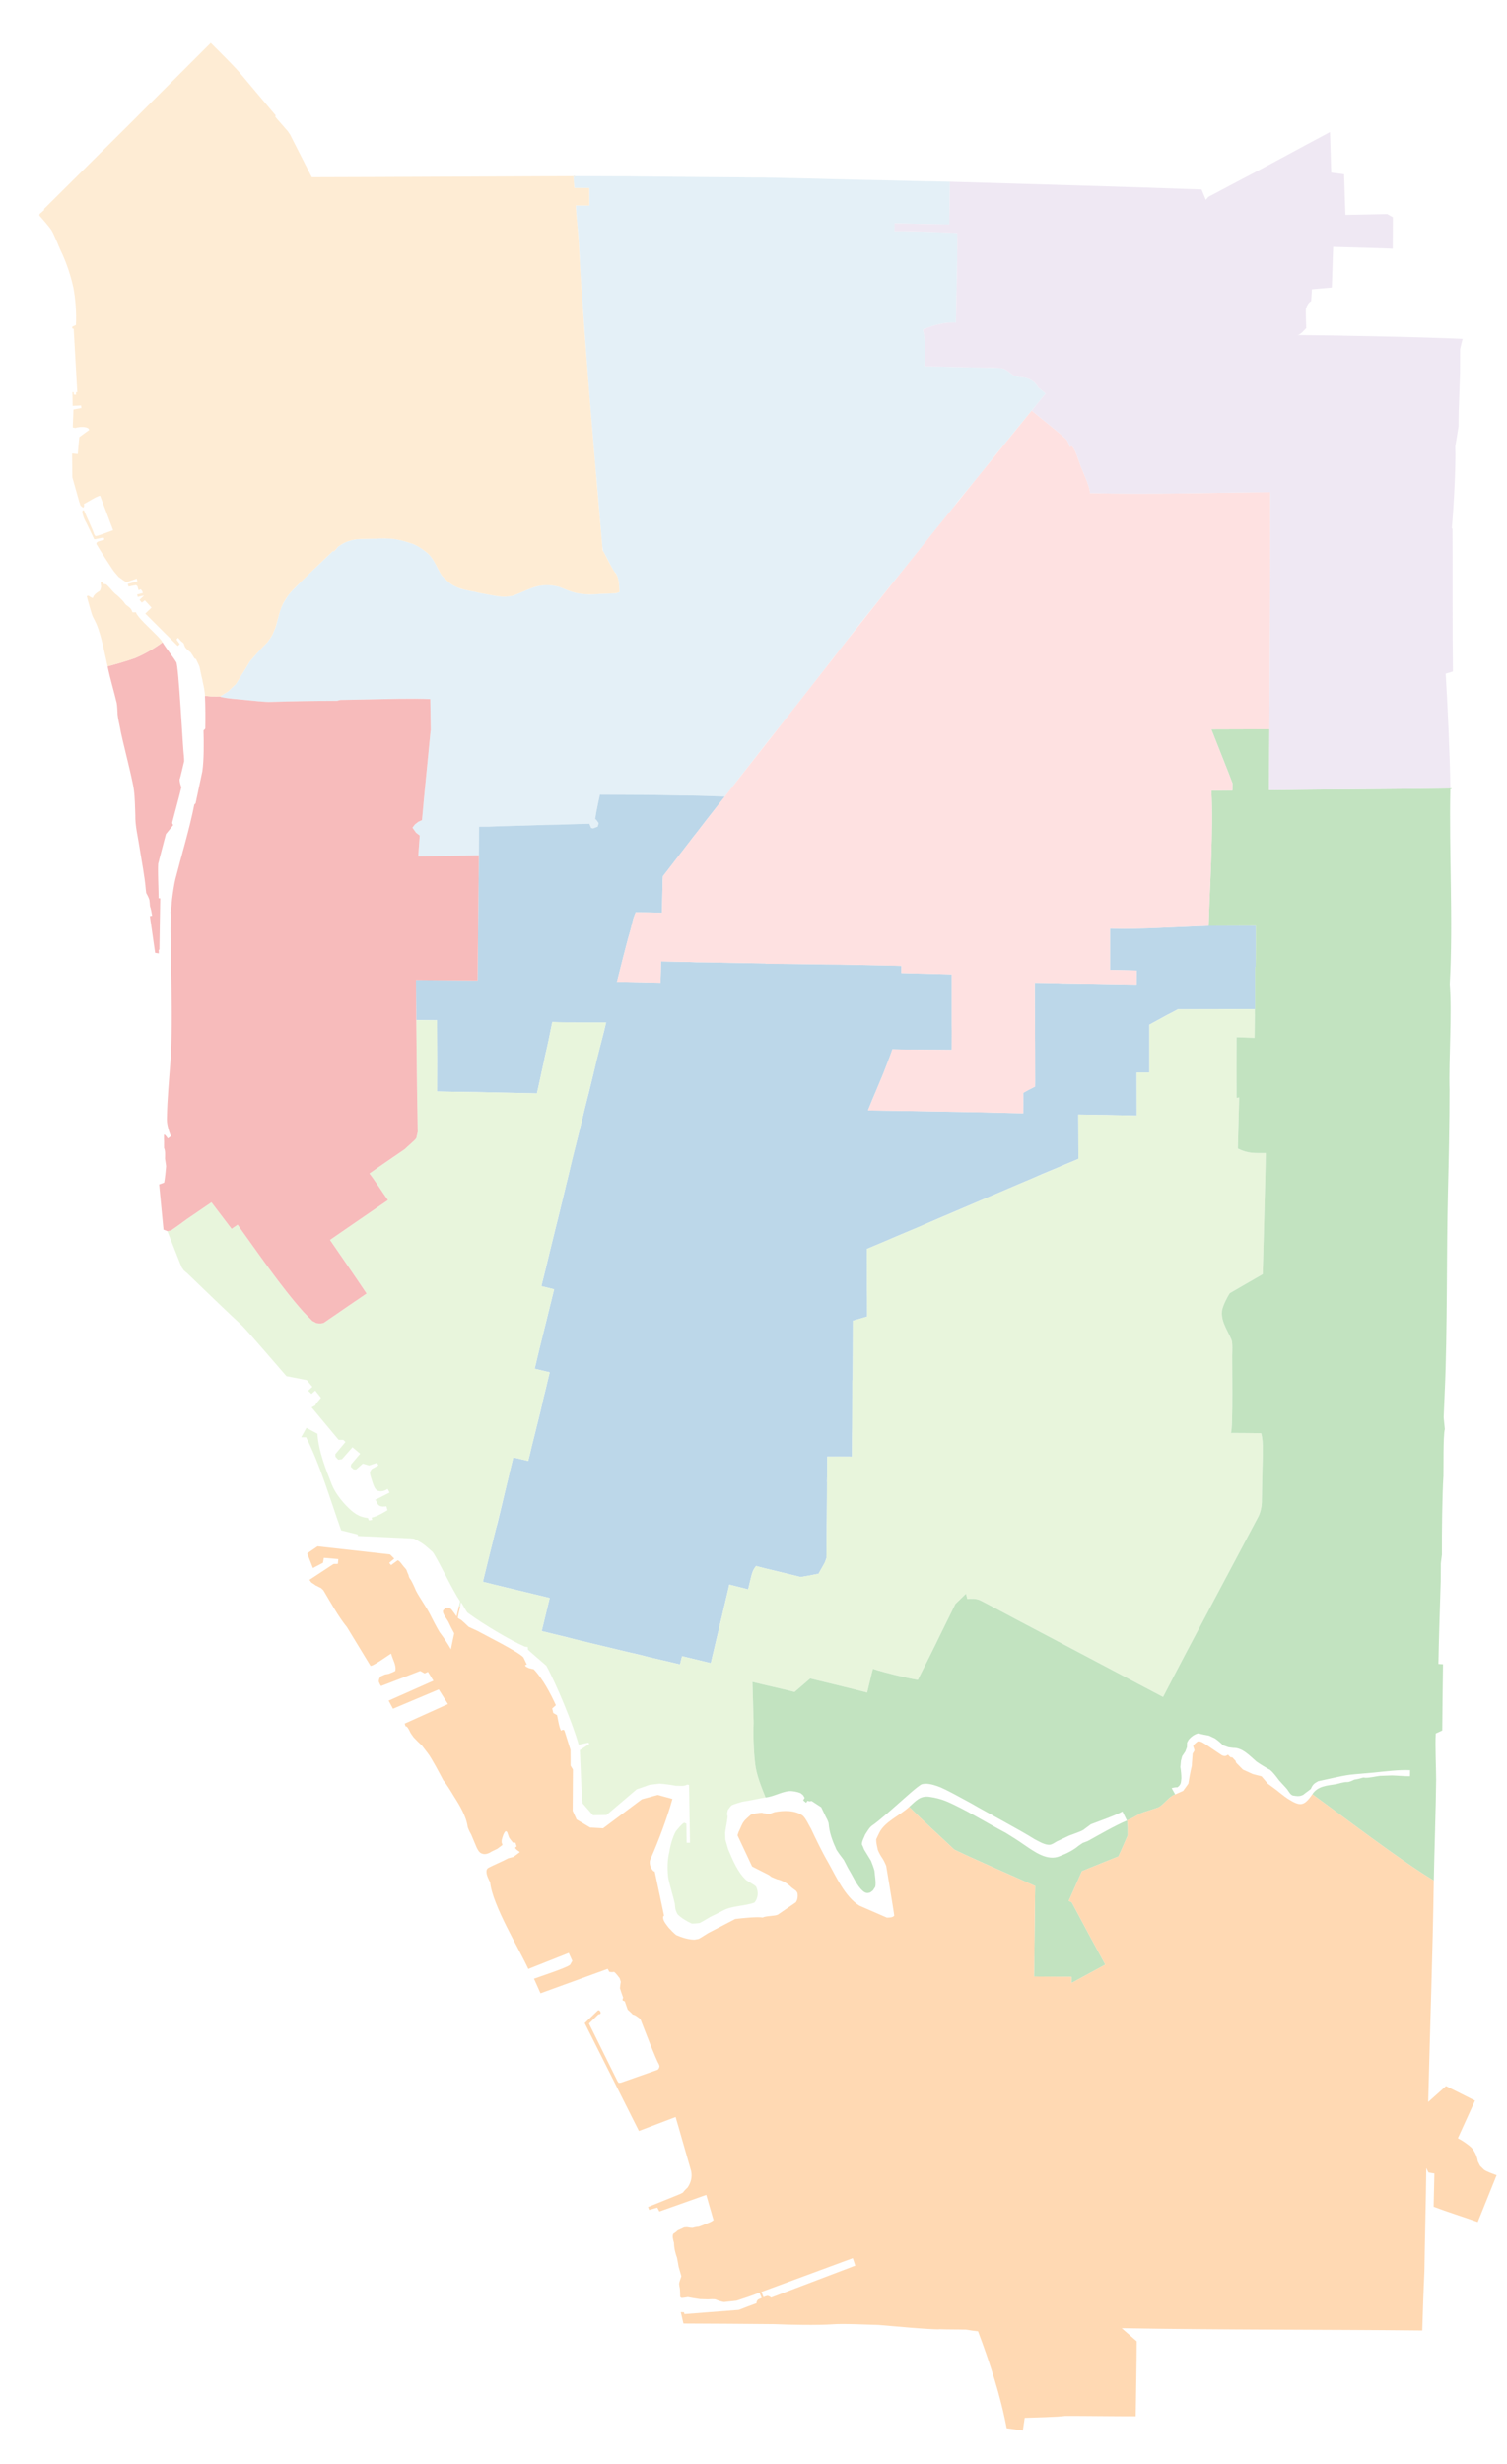 <?xml version="1.0" encoding="utf-8"?>
<!-- Generator: Adobe Illustrator 26.0.2, SVG Export Plug-In . SVG Version: 6.00 Build 0)  -->
<!DOCTYPE svg PUBLIC "-//W3C//DTD SVG 1.1//EN" "http://www.w3.org/Graphics/SVG/1.1/DTD/svg11.dtd">
<svg version="1.1" id="Layer_1" xmlns:x="http://ns.adobe.com/Extensibility/1.0/" xmlns:i="http://ns.adobe.com/AdobeIllustrator/10.0/" xmlns:graph="http://ns.adobe.com/Graphs/1.0/"
	 xmlns="http://www.w3.org/2000/svg" xmlns:xlink="http://www.w3.org/1999/xlink" x="0px" y="0px" viewBox="0 0 1803.9 2947.6"
	 style="enable-background:new 0 0 1803.9 2947.6;" xml:space="preserve">
<style type="text/css">
	.st0{opacity:0.3;enable-background:new    ;}
	.st1{fill-rule:evenodd;clip-rule:evenodd;fill:#A6CEE3;}
	.st2{fill-rule:evenodd;clip-rule:evenodd;fill:#1F78B4;}
	.st3{fill-rule:evenodd;clip-rule:evenodd;fill:#B2DF8A;}
	.st4{fill-rule:evenodd;clip-rule:evenodd;fill:#33A02C;}
	.st5{fill-rule:evenodd;clip-rule:evenodd;fill:#FB9A99;}
	.st6{fill-rule:evenodd;clip-rule:evenodd;fill:#E31A1C;}
	.st7{fill-rule:evenodd;clip-rule:evenodd;fill:#FDBF6F;}
	.st8{fill-rule:evenodd;clip-rule:evenodd;fill:#FF7F00;}
	.st9{fill-rule:evenodd;clip-rule:evenodd;fill:#CAB2D6;}
	.st10{fill:none;}
</style>
<g class="st0">
	<g>
		<g>
			<polygon class="st1" points="501.7,1009.6 502.4,999.5 498,996.1 493.7,990.1 496.6,986.3 500.8,983 505.1,981.1 506,970.2 
				507.8,952.2 509.8,931.6 511.7,911.9 513.6,892.6 515.3,875 515.5,874.1 515.6,873.2 515,836.3 510.9,836.2 509.3,836.2 
				500.6,835.9 495.8,835.7 477.2,836 458.8,836.3 439.9,836.7 421.9,837 407.3,837.3 403.5,838.3 389.2,838.4 370.8,838.5 
				352.2,838.9 333.8,839.3 324.3,839.6 315.4,839.5 295.3,837.5 266.5,834.6 263.6,833.1 266.9,831 273.4,826.9 276.6,823.8 
				280.9,819.6 282.3,818.4 283.2,816.9 284.7,814.6 287.1,810.6 295.9,796.5 299,791.3 310.6,777.9 320.1,768.3 324.3,762.4 
				326.2,759 328.1,754.5 329.5,751.2 331,746.6 332.5,740.7 334.7,732.5 335.8,728.7 338.2,723.4 340.7,718.7 342.8,715.4 
				345.4,711.4 349.3,707 351.4,704.9 365.1,691 393.1,664.4 398.8,658.9 399.3,659.9 401.7,657.6 404.6,654 406.1,653 407.9,651.8 
				411,650 414.3,648.2 418.8,646.9 421.3,646.1 423.7,645.7 427.7,644.9 436.9,644.7 445.9,644.5 450.3,644.5 455.8,644.1 
				457.3,644 464.1,644.3 471.7,644.7 476.6,645.6 482.1,646.9 488.6,648.8 494.7,650.8 500.3,653.5 504.3,656 508.7,659.3 
				512.8,662.6 515.4,665.3 517.1,667.8 520.7,673.3 523.8,679.6 526.4,684.3 528.9,688.5 533.3,693 537.2,696.5 540.5,699.1 
				544.2,701.1 550.9,704.2 557.1,705.6 563.8,707.1 567.8,707.8 568.7,708 574.9,709.5 583.9,711.1 595.8,713.3 599.5,713.7 
				605.3,713.8 609.5,713.3 610.8,713.2 613.4,712.7 615,712.2 617.9,711.1 621.2,709.8 626.2,707.5 631.1,705.6 636.5,703.4 
				637.6,703 641.5,701.9 645.6,700.8 650.5,700.1 655.5,699.9 659,700.2 664.4,700.9 669.3,702 675.1,704.3 679.3,706 683.8,707.6 
				687.6,708.8 690.7,709.5 697.7,710.6 706.4,711.2 708.1,711.1 713,710.8 718.6,710.4 725.7,710.2 733.4,709.9 735.1,709.7 
				737.5,709.7 741.5,708.2 741.4,707.5 741.1,700.1 740.5,694.9 739,689.6 737.2,685.8 735.1,684 722.1,659.3 721.5,659.7 
				721.8,657.7 721,654.3 720.6,649.9 716.1,597.3 714.6,579.6 713.6,568.5 712.8,560 711.9,550.7 711.3,541.1 709.7,522.4 
				708.8,511.9 708.4,507.6 707.6,497.6 707.5,496.5 705.7,475.4 704.1,454.5 702.4,432.5 701,413.2 699.6,393.5 698.4,377.5 
				698.2,374.4 696.9,357 696.9,356.1 695.7,340.1 694.5,325 694.5,323.5 693.9,310.4 693.9,308.1 693,293.7 692.1,278.8 
				691.7,275.3 691.2,272 690.6,265.5 689.4,249.1 689.2,245.8 705.5,245.9 705.4,225 687.5,224.9 686.4,210.7 686.8,210.1 
				688.6,210.7 743.1,210.9 750.3,210.9 766.7,211.1 806.3,211.5 850.2,211.9 890.5,212.2 892.8,212.3 904.5,212.4 915.1,212.4 
				918.5,212.5 925.5,212.6 930.5,212.7 932.4,212.7 946.4,213.1 949,213.1 960.4,213.4 965.6,213.5 974.3,213.7 982.4,213.9 
				999.8,214.4 1009.8,214.6 1017.1,214.8 1024.8,215 1037.1,215.3 1039.4,215.3 1053.7,215.6 1054.1,215.6 1071.6,216 
				1089.5,216.4 1091.7,216.5 1105.6,216.8 1118.9,217 1121.9,217.1 1137.1,217.4 1136.4,268.5 1118.1,268.2 1070.8,267.2 
				1070.8,267.9 1070.7,276.6 1080.9,276.5 1119,277.5 1145.9,278.8 1145.9,287.7 1146,300 1145.3,339.8 1145,349.3 1144.2,386 
				1137.9,385.9 1134.9,386.1 1129,386.8 1125.1,387.7 1124.6,387.8 1121.8,388.5 1119.7,388.9 1116.5,389.8 1110.8,392 
				1108.2,392.9 1105.4,393.9 1104.7,394.2 1105.6,397.8 1106.3,401.4 1106.7,405 1107,410.2 1107.2,415.9 1106.7,438.2 
				1113.5,438.3 1119,438.4 1121.4,438.5 1124.8,438.6 1140.7,439 1143.1,439 1151.8,439.2 1160.3,439.4 1171.9,439.6 1192.3,440 
				1197.6,440.1 1201.3,441.2 1203.5,442.1 1205.6,443.3 1206.3,443.8 1210.4,447 1212.5,448.5 1214.9,449.7 1217.4,450.5 
				1219.4,450.9 1223.5,451.3 1227.6,451.8 1230.6,452.8 1232.8,453.8 1233.5,454.2 1235.1,455.1 1237.6,456.9 1239.3,458.5 
				1240.8,460.3 1243.1,463.7 1251.6,470.7 1241.7,482.9 1236.2,489.6 1234.9,491.2 1234.5,491.7 1220.1,509.4 1216.4,513.8 
				1204.9,528.1 1193.6,541.7 1183.9,553.9 1173.1,567.5 1157.3,586.8 1146,600.4 1141.5,606.6 1138.9,609.9 1137.3,611.8 
				1122.5,630.3 1103.5,653.9 1096.2,662.9 1095.4,664 1092.5,667.7 1086.9,674.7 1084.4,677.8 1068.5,697.3 1055.4,713.7 
				1050.3,720.2 1039.3,733.8 1031,744.2 1027.3,748.9 1021.8,755.8 1014.8,764.9 1004.9,777.8 996.8,787.8 987.7,799.8 
				983.8,804.8 963,831.5 962.3,832.3 961.1,833.9 959.6,835.8 957.7,838.2 954.7,842 951.4,846.3 949.4,848.7 942.3,857.7 
				936.5,865 933,869.6 928.2,875.5 919.9,885.8 917.7,888.7 892.8,920.7 884.2,931.6 876.5,941.6 867.6,952.9 843.6,952.1 
				837.5,951.9 827,951.7 816.7,951.6 794.8,951.2 782.4,951 771.2,950.9 758.3,950.8 718.1,950.6 716.1,959.9 713.8,971.3 
				712.4,979.8 713.7,980.6 716.6,984.7 715.4,988.9 709.9,991 707.7,990.5 705.5,985.4 699,985.6 695.3,985.7 693.1,985.7 
				668.6,986.5 656.2,986.7 598.6,988.4 585.5,988.9 573.4,989 573.3,1007.4 573.2,1023.1 562.3,1023.4 549.1,1023.6 536.5,1023.8 
				523.9,1024.1 514.5,1024.2 500.6,1024.6 			"/>
			<polygon class="st2" points="814,1991.1 799.8,1987.7 778,1982.7 768.1,1980.1 758.1,1977.7 756.3,1977.4 704.4,1965 
				686.3,1960.6 677,1958.1 675.3,1957.7 664.4,1955.1 648.4,1951.2 653.2,1931.4 658,1911.6 653.1,1910.4 641.5,1907.6 
				639.2,1907.1 633.7,1905.7 619.8,1902.4 605,1898.8 590.4,1895.3 578,1892.2 584.6,1865.2 589.7,1844.7 591.5,1837.2 
				591.9,1835.7 592.1,1834.9 592.4,1833.7 592.7,1832.4 593,1831.3 593.7,1828.6 595.6,1821.8 600.8,1800.2 606.1,1777.7 
				606.7,1775.2 608.8,1766.6 611,1757.2 614.4,1743.4 632.3,1747.6 634.6,1738.4 636.2,1731.6 636.6,1729.6 636.8,1728.9 
				640.1,1715.8 642.4,1706.5 646.5,1690.1 647.4,1686.3 650.9,1670.8 652.1,1666.4 658,1641.6 640,1637.4 641.6,1630.9 
				643.2,1623.9 645,1616.4 647.1,1607.8 653.9,1580.5 656.9,1568.2 659.6,1557.3 663.3,1542.3 648,1538.6 653.8,1515.4 
				656.4,1504.4 657.1,1501.7 657.6,1499.4 662.7,1478.6 665.2,1468.4 667.9,1457.8 674.2,1431.8 678.2,1415.1 680.5,1405.8 
				682.9,1395.3 684.6,1387.9 687.4,1376.8 692.2,1358.1 695.5,1344.7 697,1338.7 697.7,1335.7 699.6,1327.7 704.2,1309.5 
				704.4,1308.9 710.2,1285 713.9,1268.9 714.6,1266 719.5,1247.3 723,1233.9 725.5,1223.2 697.2,1223.2 693.6,1223.1 687.5,1223 
				669.1,1223 661.1,1222.6 655.9,1248.2 652,1265 651.9,1265.9 645.6,1295 642.7,1308 621,1307.5 600.4,1307.1 570.6,1306.4 
				546.2,1306.1 523.2,1305.7 523.3,1269.7 523.1,1220.5 498.3,1220.3 498.2,1209.4 498.2,1207.9 498,1193.6 497.9,1177.1 
				497.9,1172.4 523.3,1172.6 547.6,1172.8 571.7,1173 571.9,1153.9 572.2,1134.9 572.2,1115.8 572.5,1088.4 572.8,1058.8 
				572.8,1058.5 573,1046.8 573.2,1023.7 573.2,1023.1 573.3,1007.4 573.4,989 585.5,988.9 598.6,988.4 656.2,986.7 668.6,986.5 
				693.1,985.7 695.3,985.7 699,985.6 705.5,985.4 707.7,990.5 709.9,991 715.4,988.9 716.6,984.7 713.7,980.6 712.4,979.8 
				713.8,971.3 716.1,959.9 718.1,950.6 758.3,950.8 771.2,950.9 782.4,951 794.8,951.2 816.7,951.6 827,951.7 837.5,951.9 
				843.6,952.1 867.6,952.9 863.9,957.6 857.1,966.2 844.8,981.9 838.8,989.7 836.3,993 828.2,1003.3 824.8,1007.8 818,1016.6 
				807.8,1029.8 798.1,1042.4 795.8,1045.3 793.5,1048.3 793.2,1053.5 792.4,1092 783.5,1091.7 773.5,1091.5 760.9,1091.4 
				758.3,1098.2 757.7,1100.4 754.9,1111.7 752.6,1119.9 751.9,1122.1 744.8,1149.5 738.5,1174.7 739.5,1174.6 749.3,1174.7 
				790.7,1175.6 791.1,1162.3 791.3,1150.2 825.8,1150.9 833.5,1151.2 835.1,1151.2 841.4,1151.2 847.6,1151.3 861.4,1151.6 
				875.1,1151.9 875.7,1151.9 888.8,1152.1 902.5,1152.4 915.8,1152.6 916.7,1152.6 916.7,1153 917.5,1152.9 931.8,1153 
				946.5,1153.2 961,1153.4 975,1153.6 989.3,1153.9 1004.7,1153.9 1026.9,1154.4 1048.5,1154.8 1070.6,1155.2 1073.7,1155.3 
				1076.1,1155.4 1079,1155.5 1078.9,1164.1 1139.2,1165.7 1139.2,1173.9 1139.2,1182.2 1139.2,1191.8 1139.2,1201.7 1139.2,1213.5 
				1139.2,1216.1 1139.2,1226.8 1139.3,1234.1 1139.3,1235.6 1139.2,1255.9 1096.6,1255.5 1089.2,1255.5 1082.7,1255.6 
				1081.8,1255.6 1078.3,1255.5 1071,1255.3 1068.2,1255.2 1066.5,1260.3 1057,1285.1 1054.1,1291.9 1052,1297 1048.9,1304.4 
				1044.3,1315.2 1039,1328.3 1044.1,1328.4 1051.5,1328.5 1055.9,1328.6 1071.8,1328.8 1085.8,1329 1101.8,1329.3 1117.9,1329.6 
				1135.3,1329.9 1159.4,1330.3 1176.9,1330.6 1187.1,1330.9 1192.1,1331 1200,1331.2 1207.1,1331.4 1221.2,1331.7 1224.8,1331.8 
				1224.9,1317.9 1224.8,1307.4 1226.9,1306.2 1230.7,1304.1 1239,1299.8 1239.1,1293.4 1239,1272 1239,1258.6 1238.9,1237.1 
				1238.9,1227.5 1238.9,1220.3 1238.8,1215.5 1238.7,1202.5 1238.7,1193.5 1238.6,1175.6 1265.7,1176.2 1267,1176.2 1271.5,1176.4 
				1289.9,1176.6 1305,1176.8 1338.7,1177.5 1360.5,1177.8 1360.6,1161 1338.7,1160.5 1328.7,1160.3 1328.7,1144 1328.7,1128.1 
				1328.7,1110.8 1344.2,1111.2 1358.4,1111 1360.3,1110.9 1368.2,1110.7 1375.2,1110.5 1384.9,1110.1 1389.7,1109.9 1401.6,1109.4 
				1404.4,1109.3 1417.8,1108.7 1419,1108.7 1434.6,1108 1446.8,1107.6 1458.3,1107.5 1473.1,1107.5 1488.1,1107.4 1503.2,1107.4 
				1503.3,1137.5 1503,1157 1502.4,1157.3 1502.4,1206.5 1502.4,1207.3 1502,1207.3 1487.1,1207.3 1486.6,1207.3 1471.8,1207.3 
				1471.1,1207.3 1456.6,1207.4 1455.7,1207.4 1443.3,1207.4 1419,1207.5 1409.8,1207.5 1404.6,1210.3 1396.8,1214.3 1389.9,1218.1 
				1385.9,1220.3 1375.8,1225.8 1375.8,1283 1360.6,1283.1 1360.7,1334.6 1350.9,1334.3 1345.3,1334.2 1333.7,1334 1330.1,1333.9 
				1319.1,1333.7 1314.7,1333.7 1304,1333.5 1299.5,1333.4 1290.7,1333.3 1290.9,1386.3 1275.1,1392.9 1262.7,1398.2 1261.4,1398.7 
				1247.7,1404.4 1234.1,1410.4 1220.8,1416 1206.7,1422 1191.4,1428.6 1175.2,1435.4 1144.8,1448.4 1140.1,1450.4 1135.2,1452.5 
				1123.9,1457.3 1106.8,1464.7 1098.9,1468.2 1089.3,1472.2 1073.1,1479 1056.1,1486.3 1037.7,1494 1037.7,1499 1037.8,1544.1 
				1038,1553.5 1038,1574.9 1035.4,1575.7 1020.9,1579.9 1020.8,1614.8 1020.6,1651.1 1020.2,1651.1 1020.1,1706.8 1020.1,1707.2 
				1019.9,1716.8 1019.8,1742.5 1014.8,1742.4 1005.1,1742.4 990.2,1742.4 990.1,1753.7 990.1,1762.7 989.8,1771.8 989.9,1773.9 
				989.9,1781.2 989.9,1790.2 989.7,1814.7 989.5,1825.8 989.5,1831.3 989.5,1833 989.4,1841.3 989.3,1849.4 989.3,1857.5 
				989.2,1863.9 987.4,1869 987.2,1869.5 979.4,1883.2 978.7,1882.8 968,1884.9 958.5,1886.5 933.5,1880.4 915.2,1876 905,1873.4 
				902.8,1876.4 901.1,1879.7 899.8,1883.6 895.5,1901.3 891.8,1900.3 873,1895.6 871,1904.3 866.8,1922 863.9,1934.5 862.2,1941.4 
				861.7,1943.6 861,1946.7 857.9,1959.5 855.2,1970.9 853.2,1979.4 850.8,1989.5 816.4,1981.2 			"/>
			<path class="st3" d="M827.9,2301c-5.7-2.6-12.6-6.6-16.9-11.1c-1-1.7-2.4-5.1-2.7-7c0,0-0.5-5.5-0.5-5.5c-2-9.3-6.4-22.5-8-31.8
				c-1.1-9.7-1-20.8,1.4-30.3c1.2-7.9,3.8-17.1,7.5-24.2c2.5-3.2,6.7-8.5,10.2-10.7l2.7,1.2l0.3,22.8h4l-1.1-69.1l-2.3-0.5
				c-2.8,2.4-10.4,1.3-13.8,1.4c-4.7-1-14.3-2.2-19.1-2.5c0,0-12,1.4-12,1.4l-15.5,5.4l-36.1,30.7c-2.3,0-14.2,0.2-16.2,0.3
				c-1.8-2.1-11-12.4-12.5-14.3c-1.5-17.2-2.4-46.4-3.2-63.6c2.8-1.8,8.5-5.5,11.3-7.4l-1.1-1.6c-1.8,0.4-10,2.3-11.6,2.6
				c-6.9-24.8-26.4-71.9-38.8-94.6c-6.1-5.4-16.1-13.8-22-19.2l-0.1-3.1c0,0-3.6-0.5-3.6-0.5c-18.2-7.9-50.3-27.3-66.3-39
				c0,0-2.5-1.8-2.5-1.8c-2-2.7-5.7-9.6-7.6-12.4l-1,5.8c-0.3-0.4-0.9-1-1.3-1.3l1.2-5.5c-10-15.1-22.1-41.6-31.5-57.2
				c-0.5-0.6-1.8-2.7-2.6-2.9c-2-1.9-5.9-5.2-8.1-7c-3.1-2.5-9.4-6.2-13-7.8c0,0-3.9-0.4-3.9-0.4s-63.3-2.9-63.3-2.9l-0.1-1.7
				c0.3,0-19.4-4.9-19.8-5c-12.4-34.6-25.2-78.5-42-111.3l-5.9-0.1l6.3-11.2l13.2,7c1.3,20.9,9.9,42.3,17.5,61.6
				c3.6,8.7,10.6,17.8,17.1,24.6c7.9,8,14.1,13.3,25.8,14.6l1.1,2.9c0.2-0.1,3.7-0.6,4-0.6l-0.6-2.8c5.8-1.1,13.9-5.8,18.9-8.8
				c-0.1-0.5-1.2-4.3-1.3-4.7c-6.8,1-10.3-0.1-12.4-7l-1.3-0.5l17.5-8.9l-2.3-4.4c-3.6,2.4-7.4,3.6-11.7,2.3c-3.6-1.6-5-6.2-6.2-9.6
				c-0.6-2-3.4-9.9-3.3-11.9c0-1.6,1.4-3.7,2.4-4.8c0.2,0.1,7.2-3.9,7.7-4.1l-1.5-3.1l-9.7,3.2l-7.4-2.3l-8,7.1l-3-0.1
				c-0.8-0.8-2.5-2.3-3.4-3.1l0.4-2.9c1.5-1.8,9.1-10.8,10.8-12.8l-9.2-7.7l-12.6,14.3l-4.4,0.6c-0.8-0.9-2.6-2.7-3.4-3.6l-0.2-3
				l12.2-14.6l-2.5-2.5l-5.7-0.1c-5.4-6.4-26.5-31.9-32.3-38.8l4.5-2.5c-0.3-1.1,6.1-8.1,6.7-9l-6.9-8.6l-4.4,4l-4.1-3.8l5.1-4.7
				l-6.7-8l-24.4-4.8c-12.8-14.6-39.5-46.1-52.9-60.3c-19.6-18.1-46.5-44.2-65.6-62.6c0,0-4.2-3.5-4.2-3.5s-2.6-3.7-2.6-3.7
				c-1.2-2.5-16.2-41-17.2-43.3c0,0,4.4-0.8,4.4-0.8c4.9-3.3,14.8-10.3,19.4-13.9c9.1-6.2,20-13.6,29-19.8l24.1,31.7
				c1.6-1.1,5.7-3.9,7.2-4.9c24,33.2,51.6,73.7,78.8,104.2c4.3,4.3,9.7,11.2,15.5,13.5c0,0,4.7,0.5,4.7,0.5l3.9-0.7
				c0,0,11.4-7.8,11.4-7.8c12.6-8.6,27.5-19,40.1-27.4c-13.9-21-29.5-43.3-43.8-64.1c22.3-15.3,47.1-32.5,69.4-47.7
				c-5.1-6.8-16.7-25-22.2-31.8c18.1-13.5,40.9-25.4,56.1-42.3c0,0,1.7-7.6,1.7-7.6s-0.3-12.3-0.3-12.3c-0.2-3.9-0.1-15.5-0.2-19.6
				c-0.4-31.8-1.2-69.7-1.2-101.7l24.8,0.2c0.1,20.8,0.2,64.7,0.1,85.2c38.2,0.6,81.3,1.4,119.5,2.3c5.7-26.3,13.1-59,18.4-85.4
				c19,0.8,45.2,0.5,64.4,0.6c-26.2,104.7-51.7,210.6-77.5,315.4l15.3,3.7c-7.5,30.6-16,64.4-23.3,95.1l18,4.2
				c-8.2,34.7-17.2,71.5-25.7,106l-17.9-4.2c-11.6,48.9-24.4,100-36.4,148.8c26,6.5,54,13,80,19.4c-2.4,9.9-7.2,29.7-9.6,39.6
				c53,13.1,112.4,27.4,165.6,39.9l2.4-9.9l34.4,8.3c7.3-30.8,15.1-63,22.2-93.9c2.7,0.7,20.3,5,22.5,5.7c2.1-7.3,4-22.3,9.5-27.9
				c15,3.9,38.3,9.3,53.5,13.1c5-0.8,15.2-2.7,20.2-3.7l0.7,0.4c2.2-3.9,9-15.1,9.8-19.3c0.1-9.6,0.1-21.2,0.3-30.9
				c0.3-29.4,0.4-61.2,0.7-90.6c8.3,0,21.4-0.1,29.6,0.1c0.1-22.2,0.5-68.6,0.4-91.4h0.4c0.1-17.8,0.3-53.5,0.3-71.2
				c1.9-0.5,15.7-4.5,17.1-5c0-21.4-0.4-59.2-0.3-80.9c84.2-35.4,169-72.4,253.2-107.7l-0.2-53c22.9,0.4,47.1,0.6,70,1.3l-0.1-51.5
				l15.2-0.1v-57.2c10.8-5.9,23.1-12.6,34-18.3c29.8,0,62.5-0.3,92.2-0.2c0.1,9.8-0.2,24.4-0.3,34.2c-5.4-0.2-16.2-0.5-21.5-0.7
				c-0.1,21.4-0.1,51.2,0,72.6l3.1-0.5c-0.1,2.8-1.5,56.4-1.6,61.1c12.8,6.2,20.1,5.3,33.5,5.4c-0.9,45.8-2.6,99.2-3.7,144.8
				c-5.4,3.2-33.4,19.3-39.5,22.8c-3.5,5.7-7.3,13.1-9,19.6c-2.2,12.8,5.4,23.2,10.3,34.2c2.2,3.8,1.8,10.4,1.8,14.7
				c-0.6,5.9,1.3,95.3-1.8,98.7c10.1,0,26.1,0.2,36.3,0.3c1.6,5.4,2.1,13.3,1.9,18.9c0.3,8.7-0.5,21.6-0.5,30.4
				c-0.3,7.5-0.4,23.6-0.6,31.1c0.2,5.6-1.3,13.6-3.8,18.7c-37.1,70.3-77.9,145.8-114.4,216.4c-56-29.5-121.2-64.1-176.8-93.4
				c-5.3-2.7-37.6-20.2-43.2-22.7c-4.2-1.5-9.9-1.6-14.3-1.1l-1.6-6.3l-12.7,12.3l-19.7,40c-1.2,2.8-23.2,46.6-25.3,50.8
				c-16.7-3-37.4-8.2-53.7-13.2c-1.6,5.6-5.5,22.5-6.9,28.3c-18.6-4.8-49.5-12.3-68.2-16.8l-18.7,16.1c-16-4.1-34.4-8-50.4-12
				c0.1,2.3,1.4,47.9,1.4,48.8c-0.6,14.8,0,34,1.8,48.8c1.4,13.4,7.5,28.2,12.5,40.6c-8.3,1.3-19.7,4-27.9,5.1
				c-3,0.9-9.5,2.8-12.4,4.1c-1.5,1-3.9,4.4-4.9,5.9c0,0-0.9,4.6-0.9,4.6l0.7,3.1c-0.5,5.9-2.4,13.8-3,19.7c0,0,0.3,8.1,0.3,8.1
				l3.3,11.4c5.3,12.5,11.3,27.4,21.5,36.8c3.3,2.3,8.7,5,11.7,7.6c3.4,5.8,2.8,14.4-1.8,19.4c-11.6,4.3-26.3,3.5-37.4,9.4
				c-3.8,2.1-11.7,6-15.6,7.8c-3,1.9-9.4,5.7-12.6,7.2C835,2300.8,830.4,2301.2,827.9,2301z"/>
			<path class="st4" d="M1282.6,2364.8l-44.9-0.3c0.7-35.4,0.8-72.9,1.4-108.3c-31.3-14.2-65.8-28.8-96.8-43.6
				c-15.2-14.5-39.3-36.2-54-51.1c7.9-7,13.2-14,25-11.9c5.6,0.7,13.6,2.7,18.8,4.9c22.3,9.3,50.3,26.8,71.7,38
				c5.8,3.5,16.2,10.1,21.8,14.1c12,8.1,28.2,20.5,43.3,13.7c7.3-2.7,16.3-7.2,22.2-12.3c0,0,5-3.4,5-3.4l5.9-2.2
				c14.3-7.9,31.8-18.1,46.9-24.6c1.4,0.2,0.8,16.9,1,17.8c-2.9,6.5-8.1,18.9-11.2,25.2c-10.4,4.1-33.1,13.3-43.6,17.6l-15.8,35.6
				l3.5,1.5c12.8,24.2,27.2,50.7,40.3,74.7l-40.5,22V2364.8z M1000.3,2210.5c-4-8.6-7.6-18.8-8.3-28.3c-0.1-2.8-2.3-6.5-3.6-9
				c0,0-5.4-11.3-5.4-11.3l-11.4-7.4l-2.6,0.4l-2.4-0.7l-1.7,2.4l-3.5-3l1.8-2.9c-0.2-0.2-1.7-2.9-1.9-3.2c0,0-2.9-2.4-2.9-2.4
				c-3.8-1.6-9.4-2.7-13.5-2.5c-9.3,0.7-19.2,6.8-28.5,7.6c-5-12.4-11.1-27.2-12.5-40.6c-1.8-14.8-2.4-34-1.8-48.8
				c0-0.9-1.3-46.6-1.4-48.8c16,4,34.4,7.9,50.4,12l18.7-16.1c18.7,4.5,49.6,12,68.2,16.8c1.5-6,5.3-22.7,6.9-28.3
				c16.3,5.1,37,10.2,53.7,13.2c2.2-4.4,24.1-47.8,25.3-50.8c0,0,19.7-40,19.7-40l12.7-12.3l1.6,6.3c4.4-0.5,10.1-0.5,14.3,1.1
				c5.6,2.5,37.9,20,43.2,22.7c55.5,29.3,121,63.9,176.8,93.4c36.5-70.6,77.3-146.1,114.4-216.4c2.5-5.1,4-13.1,3.8-18.7
				c0.2-7.5,0.3-23.6,0.6-31.1c0-8.8,0.8-21.7,0.5-30.4c0.2-5.6-0.3-13.5-1.9-18.9c-10.2-0.1-26.2-0.3-36.3-0.3
				c3.1-3,1.2-93.1,1.8-98.7c0-4.3,0.4-10.8-1.8-14.7c-4.9-11-12.5-21.4-10.3-34.2c1.7-6.5,5.5-13.9,9-19.6
				c6.2-3.6,33.9-19.5,39.5-22.8c1.1-45.6,2.8-99,3.7-144.8c-13.5-0.1-20.7,0.8-33.5-5.4c0.1-4.9,1.5-58,1.6-61.1l-3.1,0.5
				c-0.1-21.4-0.1-51.2,0-72.6c5.3,0.2,16.1,0.5,21.5,0.7c0.1-9.8,0.4-24.4,0.3-34.2h0.4c0-0.9,0-49.1,0-50l0.6-0.3
				c0.3-11.5,0.3-37.8,0.2-49.6c-17.6,0-38.8,0.1-56.4,0.2c1.3-47.2,5.8-114.7,3.3-161.8c7.2-0.1,18-0.2,25.1-0.2
				c0,0,0.1-8.6,0.1-8.6s-4.3-11.3-4.3-11.3c-6.3-15.8-14.8-37.4-21-53.2c17.1,0,52.3-0.1,69.5-0.2c-0.2,23.2-0.2,49.7-0.4,72.9
				c72.1-1,144.9-0.9,217-2.1c-1.7,75,3.5,159-0.7,234c2.8,36.8-1.3,89.8-0.3,126.6c0,39.9-0.9,81.5-1.9,121.3
				c-1.8,72.9-0.5,166.9-3.8,239.6c0,0-1.3,30.8-1.3,30.8s0.1,1.3,0.1,1.3s1.2,11.9,1.2,11.9s0.1,1,0.1,1
				c-2.2,7.9-1.4,47.5-1.7,56.1c-1.4,21.8-2,70.9-1.8,93.1c0,0,0,1.1,0,1.1s-1.3,10.2-1.3,10.2s-0.1,16.7-0.1,16.7s0,3.2,0,3.2
				c-0.9,31-2.3,69.4-2.8,100.5l5.5,0.4c-0.3,23.4-0.8,55.8-0.9,79.2l-7.8,3.6c-0.8,15.6,0.4,39.5,0.5,55
				c-0.3,32.5-2.2,88.1-2.8,120.9c-39.8-23.8-107.3-75.6-145.4-103.2c6.2-9.8,17.8-10.4,28-12c3.5-0.7,9.8-2.8,13.4-2.6
				c2.7,0.2,6.2-1.6,8.6-2.8c2.3-0.3,6.9-1.3,9.1-2.1c0,0,2.1-0.5,2.1-0.5l2.4,0.3c4.9,0.1,12.5-1.7,17.4-2.3c0,0,14.2-0.5,14.2-0.5
				c6,0.1,15.8,1.1,21.7,0.9l0.1-7.2c-13.8-0.6-29,1.4-42.8,2.8c-7.7,0.8-21.8,1.8-29.4,2.7c-10.7,1.4-27.1,5.5-37.8,7.7
				c-5,2.8-6.4,3.8-8.8,9.2c-2.6,2.2-6.5,4.8-9.1,7c-4.4,2.3-7.7,1.6-12.4,0.9c-3-0.9-5.1-5-6.8-7.4c-2.6-3.1-7.2-7.8-9.8-10.8
				c-2.6-3.5-7.3-10-10.9-12.5l-0.2-0.5h-0.7c-4.5-2.5-11.2-6.5-15.3-9.5c-7.6-6.5-16.6-16.6-27.5-16.3c0,0-5.7-0.7-5.7-0.7
				l-6.6-2.3c-2.6-2.7-6.8-6.3-10-8.4c0,0-7.1-3.3-7.1-3.3c-2.2-0.4-10.1-1.7-12.1-2.7c-4.8,0.7-9.2,4.2-12.2,7.8
				c0,0-1.8,3.4-1.8,3.4l-0.1,5.3l-2,5.3l-3.7,5.5l-1.5,5.5l-0.7,7.5c0.6,3.3,1.3,10.3,1.2,13.7c-0.6,5-0.2,7.3-4.7,10.6
				c-1.9-0.2-5.1,0.4-6.9,1l4.2,7.5c-7.7,2.8-12.9,11.6-20,15.5c-6,2.3-15.8,4.9-21.8,7.3c-3.2,1.9-12.5,7.3-16,8.4l-5.3-10.8
				c-9.5,5.2-27.8,11.4-37.8,15.3c0,0-9,6.7-9,6.7c-2.8,1.9-13.6,5.5-16.9,6.8c0,0-14.9,7-14.9,7c-1.8,1.2-5.5,3.4-7.5,3.9
				c-6.2,1.1-13.6-3.9-19-6.5c-17.7-11.2-57.2-32-75.7-42.8c-7.9-4.2-32-17.9-40.7-20.7c-5.7-1.9-13.5-4.2-19.4-2
				c-6.7,4.2-16.4,13.3-22.4,18.5c-7.6,6.7-28.3,25.3-36.5,30.7c-3.2,2.2-6.1,7.6-8.2,10.7c-1.1,3.2-4.1,8.1-3.9,11.7
				c0.8,1.5,2.1,4.5,2.6,6.1c0,0,8.3,13.6,8.3,13.6c1.1,2.8,3.6,9.2,4.2,12.1c0.3,5.3,2,13.7,0.9,19c0,0-2.8,4.3-2.8,4.3l-2.9,2.3
				c-3.7,1.5-6.2,1-9.2-1.7c-7.3-6.2-12-18.3-17.2-26.3c0,0-5.6-10.8-5.6-10.8C1008.5,2222.8,1000.7,2213.2,1000.3,2210.5z"/>
			<path class="st5" d="M1224.8,1331.8c-61.5-1.6-124.3-2.5-185.8-3.5c9.3-23.2,21.2-49.4,29.2-73.1c18.1,0.6,52.5,0.3,71,0.7
				c0.1-29.6-0.1-60.7,0-90.2l-60.3-1.6l0.1-8.6c-53.5-1.3-108.8-2.2-162.3-2.5v-0.4c-40.7-0.6-84.6-1.6-125.4-2.4
				c-0.1,6.3-0.4,19.1-0.6,25.4c-8.1-0.1-44.8-1.2-52.2-0.9c4.5-18,11.2-45.3,16.4-63c1.3-5.5,3.6-15.2,6-20.3
				c9.3,0,22.2,0.2,31.5,0.6c0.1-3,0.8-42.2,1.1-43.7c72.7-94.8,148.1-189,221.3-283.4c72.5-91.5,146.4-183.2,220.1-273.7
				c3.6,3.1,40.5,32.3,42.1,35.2c1.3,1.6,3,6.2,3.7,8.2l1.6-0.9l1.2,0.4c4.2,4.8,7.1,15.4,9.4,21.3c1.9,6.2,12.7,28,11.6,34.4
				c71.5,2,144.5-0.6,216-1c0,94.3-0.4,189.2-1,283.5c-17.3,0.1-52.3,0.2-69.5,0.2c6.2,15.8,14.8,37.4,21,53.2
				c0,0,4.3,11.3,4.3,11.3s-0.1,8.6-0.1,8.6c-7.1,0-17.9,0.1-25.1,0.2c2.5,47.1-2,114.7-3.3,161.8c-39,1-79.1,4.4-118.1,3.2
				c0,14.7,0,34.8,0,49.5c6.5,0.1,25.2,0.5,31.9,0.7l-0.1,16.8c-39-0.6-83-1.3-121.9-2.2c0.1,40.7,0.6,83.4,0.4,124.2
				c-3.8,1.9-10.6,5.5-14.2,7.6C1225,1313.3,1224.9,1325.9,1224.8,1331.8z"/>
			<path class="st6" d="M162,975.4c-0.4-9.2-0.4-20.9-1.7-30.1c-1.4-12.9-14.7-62.1-16.7-75.1c-0.9-3.8-2.4-11.5-2.8-15.3
				c-0.1-2.9-0.5-11.2-1.1-14c-3.2-13.6-8.2-30-10.9-43.8c10.1-2.6,23.4-6.5,33.2-10c10.8-4.6,23.2-11.6,32.5-18.7
				c4.4,7.4,11.9,16.2,16.4,23.6c2.9,1.7,8.1,106,9.2,111.9c0,1.1,0.7,6.7,0.1,7.7c-0.4,1.1-4.5,20.1-5.2,20.6c-0.1,3,1,6.8,2.1,9.6
				c-2.6,11.2-8.1,30.7-10.9,41.8c-0.3,1,0.3,2.4,1,3.1l-0.2,0.7c0,0-8.4,10.4-8.4,10.4c-0.3,1.4-9,33.9-8.9,34.3
				c-1.4,0.1,0.4,41.1,0.2,42.5l1.9,0.1c-0.3,17.1-0.7,43.8-1,61.1l-0.8,0.8l0.1,4l-4.4-0.7l-6.3-44l2.7-0.4
				c-0.6-3.3-1.4-8.3-2.6-11.5c-0.1-1.9-0.4-5.6-0.7-7.4c-0.8-2.6-2.4-5.9-3.8-8.2c0,0-0.5-4.1-0.5-4.1c-1.2-15.6-5.3-36.2-7.7-51.8
				C165.1,1001.4,161.6,986.7,162,975.4z M383.4,1583.3l-4.7-0.5l-4.8-2.6c-2.6-2.4-8.2-8.3-10.7-10.9
				c-27.1-30.4-54.9-71.1-78.8-104.2c-1.5,1-5.7,3.8-7.2,4.9l-24.1-31.7c-9,6.2-20,13.6-29,19.8c-4.6,3.5-14.6,10.6-19.4,13.9
				c0,0-4.4,0.8-4.4,0.8l-4.6-1.8l-5.2-54.1l6-2.2c0.8-3.9,2-15.2,2.3-19.4c-0.2-2.8-1-6.5-1.3-9.2c0-3.8,0.6-9.3-1.1-12.8
				c-0.1-1.6,0-5.7,0-7.3c0-0.8-0.4-8.1,0.1-8.7c1.1-0.5,3.9,4.1,4.5,4.6l3.6-2.8c-2.9-6.9-5.4-15.3-4.8-22.8
				c0.3-19,2.6-45.9,4.1-64.9c4.1-57.9-0.6-120.4,0.4-178.4l-0.3-0.4l0.3-0.4c0-0.3-0.2-0.9-0.3-1.2c1.3-3.7,1.5-11.6,2-15.5
				c0.7-6,2.5-18.3,4-24.1c7.2-28.2,17-60.4,22.6-89l1.5-1.4c2.4-11.1,5.7-27,8.1-38.2c2-13.3,1.8-35.5,1.4-49
				c0.7-0.6,1.7-1.5,2.1-2.3c0.2-11.2,0.2-27.9-0.4-39.1c4.5,0.7,13.6,0.9,18.3,0.7c0.3,2.1,30,4,31.7,4.4c6.3,0.6,23,2.5,29,2.1
				c25.2-0.8,54-1.2,79.2-1.3c0,0,3.8-1,3.8-1c8-0.2,24.5-0.5,32.6-0.6c23.9-0.4,51.3-1.4,75.1-0.4l0.6,36.9c0,0.5-0.2,1.3-0.3,1.8
				c-3.2,34.3-7.2,71.7-10.2,106.1l-4.3,1.9l-4.2,3.3l-2.9,3.8l4.3,6l4.4,3.4c-0.4,5.9-1.4,19.1-1.8,25.1
				c23.5-0.7,49.1-0.8,72.6-1.5c-0.6,48.8-1,101.1-1.5,149.9c-21.9-0.2-51.9-0.4-73.8-0.6c0.4,59.7,1,121.8,2.1,181.5
				c0,0-1.7,7.6-1.7,7.6c-2.3,3.2-11,10.4-13.9,13.2c-12.9,9.1-29.3,20-42.2,29.1c5.5,6.8,17.1,24.9,22.2,31.8
				c-22.3,15.2-47.1,32.4-69.4,47.7c14.3,20.8,29.8,43.1,43.8,64.1c-12.6,8.4-27.5,18.8-40.1,27.4c0,0-11.4,7.8-11.4,7.8
				S383.4,1583.3,383.4,1583.3z"/>
			<path class="st7" d="M104.9,712.8l1.1-0.2c0.7,0.6,2.2,1.6,3,1.9c0.6,0.4,1.5,1.1,2.2,0.6c1.1-3.8,4.8-6.2,7.9-8.1
				c1.3-1.3,1.7-3.6,1.9-5.4c-0.1-1.4-1-4.1-0.1-5.4c0.3-0.1,0.9-0.3,1.2-0.1c0.4,0.8,1.4,2.3,2.3,2.6c0.7,0,2,0.2,2.7,0.4
				c3.5,2.8,7.4,8.2,10.8,11.2c3.1,2.2,7.1,6.3,9.7,9.1c1.2,1.5,2.5,3.8,4.2,4.9c2.1,1.3,4.7,3.4,5.8,5.7c0.1,0.6,0.7,2,1.1,2.5
				c1.2,0.2,2.8,0,4-0.1c1.9,7.7,28.6,28.9,31.8,36c-9.3,7.1-21.7,14.1-32.5,18.7c-9.8,3.5-23.1,7.4-33.2,10
				c-3.3-14.5-7.2-35.1-12.6-48.8c-0.8-2.2-4-8.4-5.1-10.6c-1.4-2.4-6.4-21.5-7.3-24.6L104.9,712.8z M252.8,833.2
				c-2.2-0.3-5.3-0.6-7.5-0.8c0.2-3.8-1.7-12.7-2.6-16.5c-0.1-1.4-0.7-4-1.1-5.3c-0.9-3.7-2-9.3-2.8-13c-0.8-2.2-3.2-7-4.2-9.1
				l-1.9-1c-1-1.8-3.3-5.4-4.5-7.1c-1.8-1.3-5.6-4.4-6.7-6.3c0,0-1.1-2.7-1.1-2.7c0-0.6-0.4-1.6-0.8-2c-0.6-0.6-2.3-2-3-2.5
				c-0.4-0.4-3-3.5-3.4-3.8c-0.5,0.1-1.3,1-1.6,1.3v1.2l3.6,4.9l-2.4,2.3c-7.1-7.1-31.3-31.3-38.9-38.8c0-0.1,7.1-6.7,7.5-7.1
				l-8-8.7l-3.7,2.7l-2.7-3.3l5.5-5.3c-1.8,0.4-5.8,1.4-7.6,1.8l-0.8-2.9l6.8-1.8l-0.6-2.2l-1.7-2.2l-2.8,0.9l-1.3-4.6l-1.7-1.4
				l-8.9,1.8l-1-3.1l11.5-3.2l-0.7-3.2c-1.9,0.7-10.5,3.5-12.1,4.3c-0.5,0.5-9.1-6.1-9.6-6.4c-0.4-0.5-4.2-4.8-4.7-5.4
				c-3.8-4.7-18.8-28.4-21.9-33.8c-0.4-1.4,0.8-2.4,1.9-3c1.1-0.4,6.3-1.8,7.3-2.2c0.2-0.2-0.1-1.6-0.1-1.8c-0.2-0.3-0.7-0.6-1-0.7
				c-1-0.1-9.7,2.2-10.7,1.9l-9.3-19.3c-1.2-2-3.3-6.3-3.9-8.6c-0.4-1.3-1.4-4.7-0.9-6.1c0.3-0.3,0.9-0.7,1.2-0.8l0.6,0.3
				c1.3,3.4,11.4,25,12.2,28.6c0.3,0.5,1,1.6,1.4,2c0.9,1.1,20.1-6.7,21.3-6.9l-15.5-41.1l-0.3-0.2c-3.8,0.5-16,8.5-19.4,10l0.4,0.5
				c0.2,1.1,0,2.7-0.6,3.6c-1.1,0.3-2.7-1.6-3.5-2.2c-0.3-0.6-1.1-2.3-0.9-3l-0.4-0.3L86.6,571l-0.3-28.5l6.8,0.6
				c0.1-1.5,1.6-19.4,1.8-20.2l11.8-8.6c0-0.7-1-1.7-1.4-2.2c-4.4-2-9.3-1.4-13.9-0.6c-1,0.9-3.2,0-4.3-0.2l0.8-21.4l9.5-1.8
				c0-0.6-0.3-2.3-0.4-3l-10,0.4l-0.3-16.3l1.4-0.1l0.3,3l2.6,0.1l0.1-3.2l1.4,0.2l-4.3-76l-1.4-0.2l-0.3-0.3
				c-0.2-0.5,0.1-1.5,0.2-2l4.2-1.9c0.7-14.4-0.4-30.7-3.1-44.8c-3.3-15-8.7-31.1-15.5-44.9c-2.9-6.5-7.2-18-10.9-24.1
				c-2.4-3.6-11.3-13.9-14.2-17.1l0.2-1.9c1.4-1.2,4-3.3,5.3-4.6l0.2-1.6c66.5-65.8,133.3-132.3,199.4-198.5
				c10.4,10.6,24.7,24.4,34.5,35.5c13.6,16.3,29.3,34.7,43,51l-0.2,2c0.2,0.5,14.4,16.5,15.1,17.4c0,0,2.7,4.1,2.7,4.1l25.8,50.7
				c104.1-0.2,209.1-0.9,313.2-1.3l1.1,14.2l17.9,0.1l0.1,20.9l-16.3-0.1c0.7,14.9,3.1,33,3.8,47.9c1,20.1,2.3,43.2,3.9,63.3
				c6.9,100.2,15.8,202.7,24.6,302.7l0.6-0.4c0.8,1.1,13.5,27.3,15.1,26.5c0,0,1.8,3.8,1.8,3.8c2.1,5.3,2.2,13,2.5,18.6
				c-1.8,0.7-4.5,1.8-6.4,1.5c-4.4,0.5-12,0.5-16.5,0.7c-8.8,1-19.2,0.9-27.9-0.9c-7.1-1.4-14.7-4.9-21.4-7.5c-11-2.9-21-2.7-31.7,1
				c-7.4,2.7-15.3,6.5-22.6,9.2c-2.7,1.1-6.8,1.2-9.7,1.6c-5.7,0.4-15.8-1.6-21.4-2.7c-3.7-0.6-11.6-2.1-15.2-3.1
				c-7.8-1.6-17.4-2.9-24.5-6.9c-5.7-2.6-11-8.2-15.3-12.6c-5.4-8.2-8.9-18.9-16.1-25.9c-5.2-4.4-11.8-9.2-18.1-11.8
				c-9.5-3.2-20.5-6.6-30.6-6.5c-3.7-0.3-10.1-0.3-13.8,0.2c-3.1-0.2-10.3,0.2-13.4,0.2c-5-0.1-13.4,0.3-18.1,2.2
				c-4.3,0.9-9.1,3.6-12.7,6.1c0,0-1.5,1-1.5,1s-2.9,3.6-2.9,3.6s-2.4,2.3-2.4,2.3l-0.5-1c-13.3,12.8-36.9,34.9-49.5,48.1
				c-3.1,3.1-6.4,8-8.6,11.7c-6.1,9.6-7.7,22-11.2,32.5c-0.8,1.9-2.5,5.9-3.3,7.8c-1,2.2-4.6,7.3-6.1,9.3
				c-5.5,5.2-16.2,17.1-21.1,23c-4.5,7.7-12.1,19.5-16.7,27.1c-2.6,2.2-6.4,6.2-8.9,8.5c-2,1.2-7.8,5-9.8,6.2L252.8,833.2z"/>
			<path class="st8" d="M922.8,2748.6l101-38.4l-3-8.9l-109.4,40.4l2.6,6.3c1.2-0.6,3.8-1.5,5.2-1.6l3.1,1.4L922.8,2748.6z
				 M1224.4,2907.5c-5.2-0.7-14.3-2-19.4-2.7c-7.2-38.5-20.4-79.4-34.3-116c-3.4-0.3-10.8-1.4-14.2-2c-9.4-0.3-21.8-0.1-31.2-0.5
				c-8,1-64.2-4.4-73.5-5.1c-13.1-0.3-42.1-1.8-54.9-0.8c-18.7,1.3-51.4,0.6-70.1-0.2c-29.6-0.3-79.1-0.6-108.7-0.7l-3.2-13.7
				l3.9,0.3l0.5,2.1l65-5c3.7-1.4,17.7-6.8,21.2-8l0.3-2.1l1.3-2.1c1.1-0.6,3.4-1.7,4.6-2.1l-2.6-6.4c-8.5,3.5-18.8,6.9-27.6,9.7
				c0,0-14.8,1.6-14.8,1.6c-2.6-0.3-7.5-1.8-9.8-3c-1.8-0.7-7.8-0.3-9.7-0.2c0,0-9.4-0.3-9.4-0.3c-3.5-0.5-11-1.7-14.4-2.4
				c-0.8,0.1-7.1,1.3-7.9,0.9l-1.3-1.1c0-2.5-0.1-8.2-0.5-10.6c-0.3-1.3-0.8-4-0.8-5.3c0.3-2.5,2-6.5,2.7-8.9l-3.3-11.4
				c-0.4-2.8-1.4-8.3-2-11.1c-2-4.9-3.5-12-3.5-17.3c-0.8-3.1-2.5-8-0.8-11c1.7-0.9,3.9-2.6,5.2-4c2.4-0.9,5.5-2.6,7.8-3.6
				c0,0,3.4-0.2,3.4-0.2c1.7,0.4,5,0.8,6.7,0.8c1.8-0.7,5.4-1.3,7.3-1.4c0,0,4.4-1.6,4.4-1.6c4.1-2,9.8-3.3,13.3-6.3l-8.7-30.2
				l-56.1,19.9l-2.5-4.7c-1.8,0.5-8.1,2.3-9.8,2.8l-1.3-3.5l38.4-15.5c0,0,3.3-1.7,3.3-1.7c1.2-1.7,4-4.7,5.6-6
				c4.1-6.1,5.8-12.5,4.3-19.8c-5.5-18.7-13-45.9-18.6-64.6l-43.9,16.7l-64.9-129l15.9-15.3l1.2-0.1c1.4,0.9,2,1.9,2,3.5l-0.7,1
				c-0.5,0.2-1.5,0.4-2,0.4l-11.3,11l34.1,68.9l1.5,2.1c0.6,0.1,2.1-0.2,2.7-0.3c0,0,43.8-15.4,43.8-15.4c1.6-1,2.2-2.8,2.3-4.6
				c0,0-0.8-2.3-0.8-2.3c-3-4.2-19.2-46.4-21.4-52.1c0,0-1-2-1-2c-2.2-1.5-6-4.9-8.8-5.1c-0.9-1.3-4.9-4.8-6.1-5.9
				c0,0-3.4-9.9-3.4-9.9l-2.6-1.1l-0.1-1.4c0.3-0.4,0.6-1.5,0.7-2c-1.1-2.7-3-8.4-3.8-11.2c0,0,0.5-4.4,0.5-4.4l0.5-3.3l-1.4-4.3
				c-1-1.1-5.3-7.3-7-7.5c-1.1,0.6-4.2,0.2-5.4,0c-0.3-0.8-1.4-2.8-1.9-3.6l-80.4,29.2c-2.2-4.8-5.6-12.6-7.8-17.4
				c5.7-2.2,39.1-13,43.2-16.7l2.7-4.7l-4.3-9.5l-48.4,19.2c-11.4-24.9-42.9-76.3-45.7-103.6c-2-4.2-5.7-10.5-4-15.4
				c0.2-0.2,0.6-0.8,0.7-1.1c0,0,1.7-1.2,1.7-1.2c6.5-3.3,16.8-7.6,23.2-11.1c0,0,6.1-1.6,6.1-1.6c1.8-1.2,6.3-4.4,7.9-5.9
				c-1.7-1.3-5-3-5.7-5.2l1.8-1.5l-1.4-4.5l-3-0.1c-1.2-1.4-3.8-4.6-4.7-6.2c0,0-2.3-6.5-2.3-6.5c-0.4-0.4-1.2-0.9-1.7-1
				c-2.6,2.2-3.8,7.2-4.7,10.4c-0.1,0.9-0.3,2.9,0.1,3.8c0.3,0.6,0.7,1.8,0.7,2.4c0,0-6.2,4.6-6.2,4.6s-6.7,3.2-6.7,3.2
				c-3.4,2.3-8,4.2-12,2.3c-3-1-5-5-6.2-7.7c0,0-6.3-15-6.3-15c-1.3-2.2-3.9-7.2-4.3-9.7c-1.6-11.9-9.7-25.6-16.1-35.5
				c-2.6-4.4-9.6-15.8-12.9-19.5c-3.6-6.8-14-26.7-18.6-32.5c0,0-7.3-9.5-7.3-9.5c-2.6-2.2-7.4-7-9.7-9.5c0,0-3.4-4.8-3.4-4.8
				c-1.1-2.2-3-6.4-4.9-8.1l-1.3-0.2c-0.2-0.8-0.8-2.5-1.1-3.3l51.8-23.4l-11-17.5l-54.8,23.1c-1.1-2.1-4-7.5-5.2-9.7l53.6-23.8
				l-6.5-10.6l-4,1.8l-5.3-2.9l-43.4,16.7l-3.5,1.3c-0.9-1.1-2.2-3.8-2.7-5.2c0-2.6,0.7-4.7,2.6-6.5c0,0,4.9-2.1,4.9-2.1l4.4-0.8
				c1.5-0.6,6.6-2.5,7.8-3.4c1.8-6.7-3.5-14.4-4.9-20.8c-1.7,0.8-23.1,16.4-24.8,14.5c0,0-28-46-28-46c-10.3-12.6-20-30.3-28.3-44.2
				c-0.6-0.6-2.4-2.4-3.1-2.9c-1.9-0.6-4.2-2.3-6.1-2.9c-1.1-1-3.9-2.7-5.2-3.5c-0.6-1-1.7-2.3-2.3-3.2l28.9-19l5.1-0.1l0.6-5.7
				l-17.3-1.5l-1.1,5.9l-12,6.3c-1.3-3.4-5.7-14.3-6.9-17.5l12.4-8.5c21,2.4,65.6,7.3,86.8,9.7l5,5l-6,5.1l2.2,2.7l8-5.8
				c2.8,1,5.3,5.5,7.2,7.6c0.9,1,2.7,2.9,3.3,4.1c0.5,1.5,1.7,4.5,2.4,5.9c0.3,2.1,1.2,4.1,2.6,5.6c1.9,3.1,5,9.8,6.3,13.2
				c4.4,8.4,12.9,20.2,17.1,28.7c2.8,5.7,7.9,15.4,11.2,20.9c4.5,5.8,10,14.1,13.6,20.5c0.6-3.8,3.1-15.1,3.9-19.1
				c-2.4-4.3-5.2-9.9-7.3-14.4c-1.5-2.8-7.3-9.5-6-13c0.6-0.8,2.4-2.3,3.2-3c2.3-0.6,5-0.1,6.7,1.7c1.2,1.3,5.1,6.8,6.2,8.4l3-12.5
				c0.4,0.3,1,0.9,1.3,1.3c-0.7,2.7-2.6,10.1-2.8,12.8c0.7,0.9,2.2,1.7,3.2,2.2c1.7,0.8,8.2,7.3,9.7,8.7c0,0,10.6,4.9,10.6,4.9
				c8.4,4.7,49,24.9,55,31.6c1,2.1,3.1,6.4,4.1,8.5l-2.1,0.9l1,1.7l3.6,1.8c1.5,0.3,4.4,1,5.8,1.4c10.8,11.3,20.1,28.9,26.5,43
				l-4.4,3.9l1.3,5.4l4.5,2.6c0.7,2.6,2.8,16.8,5,18.5l1.4-0.9l1.2-0.1l1,0.5l0.7,1.9l6.8,21.6l0.1,15.7v3.1l2.8,4.7l-0.3,49.4
				l4.7,10.3l16.2,9.7c4.2,0.2,11.3,0.6,15.5,0.9l46.4-34.7l19-5.2l17.6,4.8c-5.7,21.1-17.1,51.2-25.9,71.2
				c-2.8,4.9-0.5,11.7,3.4,15.3l1.3,0.3l11.2,52.9l-1,0.8c-1.1,4.7,3.9,9.9,6.4,13.4c2.1,2.4,6.6,7,9.1,8.9
				c6.6,2.9,14.9,5.6,22.1,5.5c0,0,4.9-0.9,4.9-0.9c2.5-1.3,8.9-5.5,11.4-7c0,0,32.3-16.8,32.3-16.8c6.7-0.8,26.4-3,33-1.7
				c3.1-2.1,15-1.6,18.2-3.6c0,0,21.3-14.6,21.3-14.6c2.2-3,2.7-7.7,1.9-11.3c0,0-1.4-2.3-1.4-2.3l-5.6-4.2
				c-4.3-4.5-11.3-8.7-17.4-9.8c0,0-6.5-2.7-6.5-2.7s-3.2-2.4-3.2-2.4l-20.1-10.2l-17.5-37.3c0.4-1.3,1.4-4.7,2.2-5.8
				c0.8-1.9,3.6-8.5,4.9-10c1.8-3,6.4-6.5,8.9-8.9c3.3-1.2,9.8-2.3,13.3-2.3c1.9,0.8,4.5,0.7,6.4,1.4c2.4,0.8,6.3-1.5,8.6-2.1
				c10.6-2.1,24.5-2.5,33.7,4.1c3.9,3.3,7.4,11.6,10.1,15.9c4.8,10.5,14.3,29.9,20.1,39.6c9.8,17.3,20.2,41.4,37.7,52.3
				c0,0,32.9,14.3,32.9,14.3c2.8-0.1,6.8,0.1,8.8-2.3c0.2-1.1-9.2-56.9-9.6-59.5c-0.9-2.4-3.1-7-4.5-9.1c-1.8-2.4-4.6-7.5-5.6-10.3
				c-0.8-3.7-2-8.7-1.9-12.5c0.6-1.5,3-6.3,3.7-7.8c6.5-13.4,25.1-20.9,35.8-31c14.7,14.9,38.8,36.6,54,51.1
				c31,14.8,65.5,29.4,96.8,43.6c-0.6,35.5-0.7,72.9-1.4,108.3l44.9,0.3v7.4l40.5-22c-13.1-24-27.5-50.5-40.3-74.7l-3.5-1.5
				l15.8-35.6c10.6-4.3,33.2-13.5,43.6-17.6c3.1-6.3,8.3-18.7,11.2-25.2c-0.2-0.9,0.4-17.6-1-17.8c3.4-1.1,12.8-6.5,16-8.4
				c6-2.4,15.8-5,21.8-7.3c2-1.2,5.7-4,7.2-5.7c1.6-1.8,7.1-6.5,9-8.1c2.6-1.2,10.7-4.8,13.4-6l6.2-8.6c0.9-6.2,2.6-15.3,4.1-21.3
				c0.1-4.3,0.8-10.4,1-14.7c0.6-0.8,1.9-2.9,2.2-3.8l-0.6-2.2c-0.2-0.7-1.2-2.8-0.8-3.5c1.1-1.8,3.4-3.5,5-4.8
				c3.4-1.4,8.1,2.4,10.8,4c3.2,2.2,15.4,10.3,18.4,12.4c3.1,1.3,4.5,1.2,7.3-0.7c0.2,0.1,2.8,3,3,3c0,0,2.3,0.3,2.3,0.3l3.8,4.1
				l0.7,2.2c1.8,1.8,6.2,6.3,8.1,8.2c2.9,1.3,8.7,4,11.6,5.3c0,0,10.7,2.8,10.7,2.8c0.7,0.7,6.6,7.8,7.4,8.7c0,0,7.9,5.8,7.9,5.8
				c4.4,3.2,11.5,9.3,16,12.2c14.8,9.2,19.2,9.6,29.5-5.3c38.4,27.8,105.4,79.2,145.4,103.2c-1.3,87.3-4.6,177.8-6.7,264.9l21.3-19
				c11.2,5.5,23.6,11.8,34.7,17.4l-20.5,45c5.3,2.7,11.2,6.8,15.7,10.7c3.5,3.5,6.2,8.8,7.5,13.5c0,0,0.7,3.5,0.7,3.5l2.7,5.3
				l4.9,4.8c4.2,2.7,10.3,4.6,14.9,6.4l-22.6,56c-16.1-5.7-36.8-12.2-52.8-18.3l0.9-39.8c-1.7-0.2-5.4-0.8-7.1-1.2l-2.6-5.3
				c-0.4,40-1.7,82.7-2.2,122.7c-1.1,23.3-1.9,48.2-2.6,71.6c-119.3-1.2-240.5-0.6-359.8-2.7l18,15.7c-0.1,28.5-0.9,61.2-1.2,89.7
				c-22.1,0.1-62.8-0.5-84.5-0.4c-7.7,1.3-40.1,2-48.4,2.3L1224.4,2907.5z"/>
			<path class="st9" d="M1519.2,925.5c0.7-112.1,1.3-224.6,1.3-336.7c-71.5,0.4-144.5,3-216,1c1.1-6.3-9.8-28.3-11.6-34.4
				c-2.3-5.9-5.1-16.5-9.4-21.3l-1.2-0.4l-1.6,0.9c-0.7-2-2.4-6.6-3.7-8.2c-1.5-2.8-38.7-32.3-42.1-35.2c4.1-5,12.5-15.3,16.7-20.5
				l-8.5-7c-0.9-1.3-2.7-4.1-3.8-5.2c-3.1-3.2-7.5-5.5-11.7-6.7c-4.9-0.7-10.8-0.6-15.1-3.3c-3.4-2.3-7.2-6-11.2-7.3
				c-5.8-2.2-23.1-1.1-29.4-1.6c-21.2-0.3-44-1-65.2-1.4c0.1-12.9,1.7-31.7-2-44c4.6-1.6,10.3-4,15-5.3c2.8-0.5,6.5-1.5,9.3-2.1
				c4.4-0.7,10.8-1.1,15.2-0.8c0.6-32.5,2.1-74.8,1.7-107.2c-20.4-1.1-54.7-2.5-75.2-2.2l0.1-8.7v-0.7c13,0.3,53.3,1.2,65.6,1.3
				l0.7-51.1c99.4,3,201.9,5.7,301.2,9.3l5.1,12.4l2.9-3.4c1-0.6,2.9-1.7,3.9-2.1c9.4-5.1,27.1-14.3,36.6-19.4
				c34.1-17.6,71.1-38.2,105.2-56.2l1.5,48.5l15.4,2c0.4,12.1,1.2,36.6,1.6,48.6l50-1l6.8,3.8c-0.1,11,0,26.7-0.2,37.7
				c-6.9-0.6-62.9-1.9-71.3-2.2l-1.6,48.6l-23.8,2.1l-0.9,14.1c-3,1.6-4.9,5.2-6,8.3c-1.1,0.3,0.2,22.9,0.1,24
				c-3.1,2.9-6,7.3-10.4,8.3c47.3,0.4,151.3,2.4,197.6,4.6c-0.8,3.1-2.4,9.2-3,12.2c0,0-0.1,28.4-0.1,28.4
				c-0.4,10.1-1.1,30.6-1.4,40.6c-0.3,2.6-0.4,20.6-0.4,23.6c0,0-3.9,23.9-3.9,23.9c0.9,23.4-2,74-4.1,97.6l0.8,1.1
				c0.3,56.3-0.2,114.2,0.5,170.5l-8.7,2.6c2.3,36.8,5.2,99.7,5.6,137.2c-72.1,1.2-144.9,1.1-217,2.1L1519.2,925.5z"/>
			<path class="st10" d="M1226.6,2892.4c8.5-0.3,40.6-1,48.4-2.3c21.6-0.1,62.5,0.6,84.5,0.4c0.4-28.5,1-61.2,1.2-89.7l-18-15.7
				c119.3,2.1,240.5,1.6,359.8,2.7c2.3-64.3,4-129.9,4.8-194.2l2.6,5.2c1.7,0.4,5.4,1,7.1,1.2l-0.9,39.8c16,6,36.7,12.7,52.8,18.3
				l22.6-56.1c-4.1-1.4-9.9-3.4-13.7-5.7c-0.9-0.1-5.4-4.9-6.1-5.5c0,0-2.7-5.2-2.7-5.2c-0.2-1.9-1.2-5.6-1.9-7.3
				c-1-2-2.8-5.3-3.9-7.2c-4.9-5.3-11.7-9.8-18-13.2l20.5-45c-11.2-5.6-23.6-11.8-34.7-17.4l-21.3,19.1
				c3.6-122.6,6.4-249.4,9.4-372.1c0.6-21-1.3-47.7-0.3-68.7l7.8-3.6c0-23.4,0.7-55.8,0.9-79.2l-5.5-0.4
				c0.4-31.2,1.9-69.5,2.7-100.5c0,0,0-3.1,0-3.1s0.1-16.8,0.1-16.8c0.1-1.2,1.5-10.4,1.4-11.2c-0.2-22.6,0.4-71.5,1.7-93.1
				c0.1-0.5,0.2-46,0.3-46.5c0.2-2.5,1.6-8.1,1.3-10.6c-0.1-1.3-1.3-12.5-1.4-13.3c0.9-18.2,2.5-62.9,3.2-81.7
				c0.1-66.1,1.1-154.3,2.7-220c1.7-59.4,0.4-126,2.8-185.6c-1.5-19.3-0.9-59.1,0.3-78.7c0.6-49.7-1.8-114-1.3-163.7
				c1-46.7-2.7-113.3-5.3-159.8l8.7-2.6c-0.8-56.3-0.2-114.2-0.5-170.5l-0.8-1.1c2.1-23.9,5.1-74,4.1-97.6c0,0,4-23.9,4-23.9
				c0-3.1,0.1-21,0.3-23.7c0.3-9.9,1.1-30.5,1.4-40.5c0,0,0.1-28.4,0.1-28.4c0.7-3,2.3-9.2,3-12.2c-46-2.2-150.6-4.3-197.5-4.6
				c4.3-1.1,7.3-5.3,10.4-8.3c0.1-1.2-1.2-23.7-0.2-24c1-3.1,3.1-6.6,6-8.3l0.9-14.2l23.9-2l1.6-48.6c8.7,0.3,64.1,1.5,71.3,2.2
				c0.1-11,0.1-26.7,0.2-37.7l-6.8-3.8l-50,1c-0.4-11.9-1.2-36.5-1.5-48.5l-15.4-2L1592,158c-34.1,18.1-71.1,38.5-105.1,56.2
				c-9.5,5-27.2,14.4-36.6,19.4c-1,0.5-3,1.6-4,2.1c0,0-2.8,3.4-2.8,3.4l-5.2-12.3c-163.5-6-328.4-9.9-491.9-13.7
				c-84.6-2-175.1-0.8-259.6-3l-0.4,0.7c-104.1,0.3-209.1,1-313.2,1.3c0,0-25.9-50.7-25.9-50.7l-2.6-4.1
				c-0.5-0.5-15.3-17.3-15.2-17.4l0.2-2.1c-15.5-18.2-32.3-38.4-47.8-56.6c-8.3-8.2-21.3-21.7-29.6-29.9
				c-66,66.2-133,132.7-199.4,198.5l-0.2,1.5c-1.4,1.3-3.8,3.4-5.3,4.6l-0.3,1.9c3,3.2,11.8,13.6,14.2,17.1
				c3.7,6.2,8,17.6,10.9,24.2c6.9,13.7,12.2,29.8,15.5,44.8c2.9,14.1,3.7,30.5,3.1,44.9l-4.2,1.9c-0.1,0.4-0.5,1.5-0.2,2l0.3,0.3
				l1.3,0.1l4.3,76l-1.3-0.2l-0.2,3.2l-2.6,0l-0.3-3l-1.5,0.1l0.3,16.3l10-0.4c0.1,0.7,0.3,2.4,0.4,3l-9.5,1.8l-0.9,21.4
				c0.6,0.1,3,0.7,3.6,0.6c0.5-0.5,2.7-0.7,3.4-0.8c1.6-0.2,4.9-0.5,6.5-0.4c2.1,0.5,5.8,1,6.3,3.6L95,522.9
				c0,0.3-1.8,19.2-1.9,20.3l-6.8-0.6l0.4,28.5c0.3,0.4,8.3,30.8,9,31c-0.2,0.7,0.6,2.4,0.9,3c0.8,0.6,2.4,2.5,3.5,2.2
				c0.5-0.9,0.8-2.5,0.6-3.6l-0.5-0.5c3.3-1.5,15.7-9.5,19.4-10.1l0.3,0.2l15.4,41.1c-1.3,0.2-20.2,8.1-21.3,6.9
				c-0.5-0.3-1.2-1.5-1.4-2c-0.7-3.5-10.9-25.2-12.2-28.5l-0.7-0.3c-0.3,0.1-0.9,0.5-1.1,0.8l-0.3,2l1.2,4.1
				c0.7,2.3,2.7,6.5,3.9,8.6c0,0,9.3,19.3,9.3,19.3l0.6,0.1l9.2-1.9c0.7-0.2,1.5-0.1,2,0.6c0,0.3,0.3,1.6,0.1,1.8
				c-1,0.4-6.2,1.8-7.3,2.2c-1.2,0.4-2.4,1.7-1.9,3c5.3,8.7,18.9,31.1,25.8,38.3c1,1.2,8.9,6.9,10.4,7.3c1.6-0.7,10.3-3.7,12.1-4.3
				l0.6,3.1l-11.4,3.2l1,3.1l9-1.8l1.7,1.4l1.3,4.6l2.8-0.8l1.8,2.1l0.6,2.2l-6.8,1.8l0.8,2.9c1.8-0.4,5.8-1.4,7.6-1.8l-5.4,5.3
				l2.6,3.3l3.7-2.7l8,8.7l-6.7,6.4L174,734c7.7,7.7,31.6,31.6,38.9,38.8l2.4-2.3l-3.6-5l0-1.2c0.3-0.3,1.1-1.2,1.6-1.2
				c0.5,0.2,3,3.3,3.4,3.7c0.7,0.6,2.4,1.9,3,2.5c0.5,0.4,0.8,1.4,0.9,2c0,0,1.1,2.7,1.1,2.7c1.1,1.9,4.9,5.1,6.7,6.4
				c1.2,1.7,3.5,5.3,4.5,7.1l1.9,1c1.1,2.2,3.3,6.9,4.2,9.1c0.8,3.7,1.9,9.2,2.8,12.9c1,3.4,2.4,12.1,3.3,15.6
				c0.7,7.4,0.9,22,0.9,29.6c0,1.2,0.1,14.9-0.1,15.7c-0.5,0.8-1.3,1.8-2,2.3c0.4,13.6,0.6,35.6-1.4,49c-2.4,11.2-5.8,27.1-8.2,38.2
				l-1.5,1.4c-5.5,28.6-15.4,60.8-22.6,89c-1.5,5.8-3.3,18.1-3.9,24c-0.5,3.9-0.7,11.8-2,15.5c0.2,0.3,0.3,0.9,0.2,1.3l-0.3,0.4
				l0.3,0.4c-0.9,58,3.7,120.6-0.3,178.5c-1.7,19-3.8,45.9-4.1,64.9c-0.5,7.5,1.9,16,4.8,22.8l-3.6,2.7c-0.7-0.6-3.3-5.1-4.5-4.5
				c-0.4,0.5,0,7.9,0,8.7c-0.1,1.7-0.3,5.7,0,7.3c1.6,3.5,1,9,1,12.8c0.3,2.7,1.1,6.4,1.3,9.2c-0.4,4.2-1.5,15.3-2.3,19.4l-6,2.2
				l5.2,54.1l4.6,1.8c0.9,2.1,16.1,41,17.2,43.2c0,0,2.6,3.7,2.6,3.7s4.2,3.5,4.2,3.5c19.1,18.4,46.1,44.6,65.6,62.6
				c13.4,14.3,40,45.7,52.9,60.3l24.5,4.7l6.6,8.1l-5.1,4.6l4.1,3.9l4.4-4.1l6.9,8.6c-0.6,0.9-6.9,8-6.7,9l-4.5,2.5
				c5.9,7.1,26.8,32.3,32.3,38.9l5.7,0.1l2.5,2.5l-12.2,14.5l0.2,3c0.8,0.9,2.6,2.7,3.4,3.6l4.3-0.6l12.6-14.3l9.3,7.7
				c-1.7,2-9.3,11-10.8,12.8l-0.4,2.9c0.8,0.8,2.5,2.4,3.3,3.2l3,0.1l8.1-7.1l7.4,2.3l9.7-3.3l1.5,3.1c-0.4,0.2-7.5,4.2-7.7,4.1
				c-1.1,1.1-2.4,3.2-2.4,4.9c0.5,4.5,3.4,12.1,4.9,16.2c0.6,1.7,2.1,3.5,3.5,4.6c0.6,0.5,2.1,0.8,2.9,0.9c3.8,0.6,6.8-0.7,10-2.6
				l2.3,4.4l-17.5,8.9l1.3,0.5c1.9,6.9,5.8,8.1,12.4,7.1c0.1,0.2,1.2,4.3,1.3,4.7c-1.9,1.1-9.8,5.5-11.9,6.6c0,0-6.9,2.1-6.9,2.1
				l0.6,2.8c-0.2,0-3.9,0.6-4,0.6l-1.1-2.9c-11.5-1.1-18-6.8-25.9-14.5c-5.2-5.6-11.7-13.6-15.2-20.5c-8.6-20.6-17.8-43.2-19.4-65.7
				l-13.2-7l-6.3,11.2l5.9,0.1c16.8,32.8,29.5,76.7,42,111.3c0.9,0.2,19.5,4.9,19.8,5l0.1,1.7l63.3,3l3.9,0.4
				c3.6,1.7,9.9,5.2,13,7.8c3.3,2.9,8.1,6.3,10.7,9.9c9.3,15.8,21.6,42,31.5,57.3c-0.7,3.6-3.3,14.3-4.2,18
				c-1.1-1.6-4.9-7.1-6.1-8.5c-1.7-1.8-4.4-2.3-6.7-1.7c-0.9,0.6-2.6,2.1-3.2,2.9c-1.3,3.6,4.5,10.2,6,13c2.1,4.5,4.9,10,7.3,14.4
				c-0.8,4-3.2,15.3-3.8,19.1c-3.6-6.4-9.1-14.7-13.6-20.5c-3.2-5.6-8.4-15.1-11.2-20.8c-2.7-5.6-10.3-17.4-13.8-22.7
				c-3.3-5.5-6.3-13.7-9.6-19.2c-0.3-0.4-1.2-1.6-1.5-2c-0.4-0.8-0.9-2.7-1-3.6c-0.7-1.4-2-4.5-2.5-6c-1.7-2.5-5-6-6.8-8.6
				c-0.8-1-2.2-2.8-3.6-3.1l-8,5.8l-2.2-2.7l6-5l-5.1-5.1c-21.3-2.4-65.7-7.3-86.8-9.7l-12.4,8.5c1.2,3.1,5.6,14.2,7,17.6l11.9-6.3
				l1.1-5.9l17.4,1.5l-0.6,5.7l-5.1,0.1l-28.8,19c0.5,1,1.8,2.1,2.3,3.2c1.3,0.8,4,2.6,5.2,3.5c1.9,0.6,4.2,2.3,6.1,2.9
				c0.7,0.4,2.5,2.3,3.1,2.9c5.6,9.5,14.2,23.7,19.9,33.2c6.6,6.7,31,48.3,36.4,56.9c1.5,1.9,23.2-13.8,24.7-14.4
				c1.5,6.2,6.7,14.3,4.9,20.7c-1.2,1-6.2,2.8-7.8,3.4c0,0-4.5,0.8-4.5,0.8l-4.8,2.1c-3.9,3.8-2.8,7.7,0.1,11.7l3.5-1.4l43.4-16.7
				l5.3,2.9l4-1.8l6.5,10.6l-53.6,23.8c1.2,2.2,4,7.6,5.2,9.7l54.8-23.1l11,17.5l-51.8,23.4c0.3,0.8,0.8,2.5,1,3.4l1.3,0.1
				c1.9,1.7,3.8,5.8,4.9,8.1c0,0,3.5,4.9,3.5,4.9c2.3,2.6,7,7.2,9.6,9.5c0,0,7.3,9.5,7.3,9.5c4.7,5.7,15.1,25.7,18.6,32.5
				c3.3,3.7,10.2,15.2,12.9,19.6c6.5,9.7,14.6,23.7,16.1,35.4c0.4,2.5,3,7.5,4.3,9.7c0,0,6.4,15.1,6.4,15.1
				c3.6,9.2,10,10.7,18.2,5.4c0,0,6.6-3.2,6.6-3.2s6.2-4.6,6.2-4.6c-0.1-1.2-0.9-2.6-1-3.8c0.5-4.1,1.8-9.8,4.9-12.7l0.9,0.2
				c0.8,0.1,2.8,6.5,3.1,7.2c0.9,1.6,3.5,4.8,4.7,6.2l3,0.2l1.5,4.5l-1.8,1.4c0.5,2.3,4,4,5.7,5.2c-1.6,1.4-6.1,4.6-7.9,5.9
				c0,0-6.1,1.7-6.1,1.7s-5,2.6-5,2.6c-4.3,1.7-14,6.5-18.2,8.5c-0.8,0.5-2,1.3-2.4,2.3c-0.9,2.2-0.2,5.3,0.3,7.6
				c0,0,3.6,7.8,3.6,7.8c2.8,27,34.3,79.1,45.7,103.6l48.4-19.2l4.3,9.5l-2.7,4.7c-3.9,3.6-37.7,14.6-43.2,16.8
				c2.1,4.7,5.6,12.5,7.8,17.3l80.4-29.2c0.5,0.8,1.6,2.8,1.9,3.6c1.2,0.2,4.2,0.6,5.4,0c1.8,0.1,6.1,6.4,7.1,7.5
				c0,0,1.4,4.3,1.4,4.3l-0.5,3.3l-0.5,4.3c0.9,2.8,2.9,8.5,3.9,11.2c-0.1,0.5-0.5,1.5-0.7,2c0,0,0.1,1.3,0.1,1.3l2.6,1.2l3.4,9.9
				c1.3,1.1,5.1,4.6,6.1,5.9c2.8,0.2,6.7,3.6,8.8,5.1c0,0,1,1.9,1,1.9c2.4,6,18.3,47.8,21.4,52.2c0,0,0.7,2.2,0.7,2.2
				s-0.1,1.6-0.1,1.6s-0.7,1.9-0.7,1.9s-1.4,1.2-1.4,1.2l-43.8,15.4c-0.5,0-2.1,0.4-2.7,0.3l-1.5-2.1l-34.1-68.9l11.3-11
				c0.5,0,1.5-0.2,2-0.4l0.7-1c0.1-1.6-0.8-2.6-2-3.5l-1.1,0.1l-15.9,15.3l64.9,129.1l44-16.7c5.5,18.8,13.1,45.9,18.5,64.6
				c0,0,0.8,5.8,0.8,5.8c-0.4,4.5-2.4,10.3-5.1,13.9c-1.6,1.3-4.4,4.4-5.6,6c0,0-3.3,1.7-3.3,1.7s-38.4,15.5-38.4,15.5l1.3,3.5
				c1.7-0.5,8-2.3,9.8-2.8l2.6,4.7l56.1-19.9l8.7,30.2c-3.6,3-9.3,4.2-13.4,6.3c0,0-4.4,1.6-4.4,1.6c-1.9,0.1-5.5,0.8-7.3,1.4
				c-1.7,0-5-0.4-6.7-0.8c0,0-3.5,0.3-3.5,0.3c-2.3,1-5.4,2.6-7.8,3.5c-1.3,1.4-3.5,3.1-5.2,4c-1.8,3,0,7.9,0.8,11
				c0.1,5.3,1.5,12.3,3.5,17.2c0.6,2.7,1.6,8.3,2,11.1c0,0,3.2,11.4,3.2,11.4c-0.7,2.4-2.3,6.4-2.6,8.9c0,1.3,0.5,4.1,0.8,5.4
				c0.3,2.4,0.5,8.1,0.5,10.6l1.3,1c0.9,0.4,6.9-0.7,7.9-0.9c3.4,0.7,10.9,1.9,14.3,2.4c0,0,9.5,0.3,9.5,0.3c2-0.1,7.9-0.6,9.7,0.2
				c2.3,1.2,7.2,2.6,9.8,3c0,0,14.8-1.6,14.8-1.6c8.8-2.7,19-6.4,27.7-9.7l2.6,6.3c-3.4,1.3-6.1,2.1-6.3,6.3
				c-3.3,1.3-17.5,6.6-21.1,8c0,0-65,5-65,5l-0.5-2.1l-3.9-0.3l3.2,13.7c29.7,0.1,79.1,0.4,108.7,0.7c18.8,0.7,51.4,1.6,70.1,0.2
				c12.6-1,41.9,0.5,54.9,0.8c9.5,0.7,65.1,6.1,73.5,5.1c9.4,0.4,21.8,0.2,31.2,0.5c3.3,0.6,10.9,1.7,14.2,2
				c13.9,36.6,27.1,77.5,34.3,116c5.1,0.7,14.3,2,19.4,2.7L1226.6,2892.4z M922.3,2747.8l-3-1.4c-1.4,0.1-4,1-5.2,1.6l-2.6-6.3
				l109.4-40.4l3.1,8.9l-101,38.4L922.3,2747.8z M826.7,2320.1c-5.3-0.9-12.4-3-17.3-5.3c-2.5-1.8-7.1-6.5-9.1-8.9
				c-2.6-3.6-7.5-8.6-6.4-13.4l1-0.8l-11.2-53l-1.3-0.2c-3.9-3.6-6.3-10.5-3.4-15.4c8.9-20,20.1-50.1,25.9-71.2l-17.6-4.8l-19,5.2
				l-46.5,34.7c-4.3-0.3-11.3-0.7-15.5-1c0,0-16.1-9.6-16.1-9.6l-4.7-10.3l0.3-49.4l-2.8-4.7c0-1.7,0-16.7-0.1-18.8
				c-0.3-0.7-7.4-23.7-7.6-23.4c-1.3-0.9-2.5-0.4-3.6,0.5c-2.2-1.6-4.3-16-5-18.5l-4.5-2.5l-1.3-5.5l4.4-3.8
				c-3-6.5-7.5-15.7-10.9-22c-2.4-3.4-12.4-18.8-15.6-21.1c-2.9-0.8-6.7-1.5-9.3-3.2l-1.1-1.7l2.1-0.9c-1-2.1-3-6.3-4.1-8.4
				c-5.8-6.6-46.8-27.1-55-31.7c0,0-10.6-4.9-10.6-4.9c-1.5-1.4-8-7.8-9.7-8.7c-1-0.4-2.5-1.3-3.1-2.2c0.6-5.4,3.2-13.2,3.8-18.6
				c0.7,1.2,5.2,8.6,6,10c0,0,1.6,2.5,1.6,2.5l2.5,1.8c16,11.7,48.2,31.1,66.3,39c0,0,3.5,0.5,3.5,0.5l0.1,3.1
				c5.9,5.3,15.9,13.9,22,19.2c12.3,22.7,31.9,69.8,38.8,94.7c1.6-0.4,9.9-2.3,11.7-2.7l1.1,1.7c-2.8,1.8-8.5,5.5-11.3,7.4
				c0.8,17.2,1.7,46.4,3.2,63.6c1.5,1.7,10.8,12.3,12.5,14.3c2,0,13.9-0.3,16.2-0.3l36.1-30.7l15.5-5.3c0,0,12-1.4,12-1.4
				c4.8,0.3,14.5,1.5,19.1,2.5c3.3-0.1,11,1,13.8-1.4l2.3,0.5l1.1,69.1l-4,0l-0.3-22.9l-2.7-1.2c-3.6,2.1-7.8,7.5-10.3,10.7
				c-3.7,7.1-6.2,16.3-7.5,24.2c-3.7,15.4-2.3,32.7,3,47.6c0,0,3.6,14.6,3.6,14.6l0.5,5.5c0.3,1.9,1.8,5.3,2.8,7
				c1.5,2.1,6.3,5.3,8.5,6.6c1.8,1,6.5,3.9,8.4,4.5c0.3,0.2,4.1-0.2,4.3,0c6.1,0.3,12.8-4.8,17.8-7.8c3.9-1.9,11.7-5.8,15.6-7.8
				c3.4-1.6,10.5-4,14.2-4.7c6.7-1,17-2.1,23.3-4.6c3.9-4.3,4.6-10.9,3.2-16.3c-1.2-4.3-6.6-6.6-10.1-8.7
				c-12.7-8.4-18.7-25.5-24.5-38.8c0,0-3.3-11.3-3.3-11.3l-0.3-8.1c0.5-5.9,2.6-13.8,3-19.7c0,0-0.7-3.1-0.7-3.1l0.9-4.6
				c1.1-1.5,3.4-4.9,4.9-5.9c5.6-2.3,13.8-4.6,19.9-5.2c9.2-2.4,21.5-3.6,30.6-6.3c8.6-3.5,19.2-7.4,28.4-4c0,0,3.4,1.2,3.4,1.2
				s3,2.4,3,2.4c0.4,0.3,1.5,2.9,1.8,3.2l-1.7,2.9l3.5,3.1l1.6-2.4l2.4,0.7l2.6-0.4l11.4,7.4c2,4.3,6.4,13.2,8.4,17.2
				c1.3,6.6,2.1,15.2,4.7,21.4c1.4,3.4,4.3,10.2,5.8,13.5c0,0,8.1,10.9,8.1,10.9c2.7,5.3,8.5,15.9,11.5,21.1
				c3.9,6.3,11.1,22.3,20.5,17.7c0,0,2.9-2.3,2.9-2.3l2.8-4.3c0.9-1.8,0-8.9-0.1-10.9c0,0-0.7-8.1-0.7-8.1
				c-0.6-2.9-3.1-9.3-4.2-12.1c0,0-8.3-13.7-8.3-13.7c-0.5-1.6-1.9-4.6-2.7-6.1c0-3.5,2.7-8.4,3.9-11.6c2.1-3.2,5.1-8.6,8.2-10.7
				c8.2-5.1,28.7-24.4,36.5-30.7c6.1-5.1,15.7-14.3,22.5-18.5c5.9-2.2,13.7,0.1,19.4,2c36,16.6,81.9,43.7,116.4,63.6
				c5.3,2.5,12.8,7.7,18.9,6.4c2.1-0.3,5.8-2.7,7.6-3.9c0,0,14.9-6.9,14.9-6.9c3.1-1.2,14.1-5,16.9-6.9c0,0,9.1-6.6,9.1-6.6
				c10-4,28.3-10.2,37.8-15.3l5.3,10.8c-15.2,6.4-32.6,16.7-47,24.6c0,0-5.8,2.1-5.8,2.1l-5,3.5c-6,5.1-14.9,9.7-22.3,12.3
				c-6,3-12.9,2.3-19.1,0.2c-7.3-2-18-9.6-24.3-13.9c-11.3-8.1-28.6-18-41-24.5c-10.2-5.9-35.3-20.5-46-24.6
				c-10-5-22.6-9.3-33.9-7.8c-2.1,0.5-5.7,2.5-7.3,3.8c-3.5,3.4-11.8,10.4-15.6,13.4c-6.6,4.7-16.2,11-22.3,16.4
				c-1.1,1.3-4.3,4.2-5.1,5.8c-0.3,0.7-1.5,2.8-1.9,3.5c-0.6,1.4-3.2,6.3-3.6,7.7c0,0,0.1,4.3,0.1,4.3c1,7.1,3.1,12.6,7.3,18.5
				c1.4,2.1,3.6,6.7,4.5,9.1c0,1.7,10.2,59.6,9.6,59.5c-2.1,2.3-5.9,2.3-8.8,2.3c0,0-33-14.3-33-14.3s-8.9-6.9-8.9-6.9
				c-15.5-16.5-26.2-42-37.6-61.3c-4.5-9.5-13.6-29.2-19.4-37.8c-2.1-2.4-6.1-4.4-9.1-5.4c-2.7-0.8-8.3-1.8-11.1-2
				c0,0-11.7,0.6-11.7,0.6c-3.3,0.6-7.6,2.2-10.8,3.2c-0.8-0.2-2.5-0.6-3.3-0.8c-1.2,0-3.5-0.5-4.6-0.9c-3.5,0.1-10,1.2-13.3,2.3
				c-2.6,2.4-7.1,5.9-8.9,8.9c-2.7,4.2-5.6,11.1-7.1,15.8l17.5,37.3l20.1,10.2l3.2,2.4l6.5,2.7c6.1,1.1,13.1,5.3,17.3,9.7
				c1.6,1.2,6.4,4.4,7,6.5c0.8,3.6,0.3,8.2-1.9,11.3c0,0-21.3,14.6-21.3,14.6c-3.2,2-15.1,1.4-18.1,3.6c-6.6-1.4-26.2,0.9-33.1,1.7
				c0,0-32.2,16.8-32.2,16.8C840.4,2317,836.2,2321.3,826.7,2320.1z M1553.4,2157.9c-9.7-3.1-19.4-11.7-27.3-17.8
				c0.1,0-8.3-6.2-8.6-6.4c-0.8-0.9-6.7-8-7.4-8.7c0,0-10.6-2.8-10.6-2.8c-2.9-1.3-8.7-4-11.6-5.3c-1.9-1.9-6.3-6.4-8.1-8.2
				c0,0-0.7-2.3-0.7-2.3l-3.8-4.1l-2.3-0.3c-0.1-0.1-2.8-2.9-3-3.1c-2.5,1.9-4.5,2.1-7.3,0.7c-2.9-2-15.2-10.3-18.4-12.4
				c-2.8-1.5-7.4-5.4-10.9-4c-1.6,1.2-3.9,3.1-5,4.8c-0.4,0.7,0.6,2.8,0.8,3.5c0,0,0.6,2.2,0.6,2.2c-0.3,0.9-1.6,3-2.2,3.8
				c-0.3,4.3-0.9,10.4-1.1,14.7c-1.4,6-3.1,15.1-4.1,21.2c-6.9,9.7-4.8,8.1-15.7,12.9l-4.2-7.5c1.8-0.6,5-1.1,6.9-1
				c4.5-3.3,4.1-5.5,4.7-10.6c0.1-3.3-0.7-10.3-1.2-13.6c0,0,0.7-7.5,0.7-7.5l1.4-5.4l3.7-5.5l2-5.3l0.1-5.3l1.8-3.4
				c3-3.6,7.5-7.1,12.2-7.8c1.8,0.9,9.9,2.3,12.1,2.7c0,0,7.1,3.3,7.1,3.3c3.1,2.2,7.4,5.7,10,8.4c0,0,6.6,2.3,6.6,2.3
				c2,0.3,6.7,0.9,8.6,1c9.3,0.7,17.7,10.5,24.5,16c4.5,2.9,11,7.7,16,9.5l0.3,0.5c3.6,2.5,8.3,8.9,10.9,12.5
				c2.7,3,7.2,7.7,9.8,10.8c1.8,2.3,3.8,6.5,6.8,7.4c4.6,0.6,8,1.4,12.4-0.9c2.5-2.3,6.5-4.9,9.2-7.1c2.4-5.3,3.7-6.5,8.8-9.2
				c10.8-2.2,27-6.3,37.8-7.7c7.6-0.9,21.7-2,29.4-2.7c13.8-1.4,29-3.3,42.8-2.8l-0.1,7.2c-5.9,0.3-15.7-0.9-21.7-0.9
				c-8.4-0.1-20.7,1.2-28.8,2.7c-1.3,0.1-3.8,0-5.1-0.2c-1.3,0.1-5.2,1.3-6.5,1.8c0,0-4.7,0.8-4.7,0.8c-1.7,0.8-4.8,2.4-6.6,2.6
				c-1.2,0.1-3.7,0.2-4.9,0.2c-2,0.5-8.5,2-10.4,2.5c-8.5,1.4-18.1,2-24.9,8.1C1568.6,2148.8,1563.5,2160.4,1553.4,2157.9z
				 M190,1136.6l0.8-0.8c0.3-17.4,0.7-43.9,1-61.1l-1.9-0.2c0.2-2-1.6-41.7-0.1-42.5c0,0,0.6-2.7,0.6-2.7l8.3-31.6
				c0,0,8.4-10.5,8.4-10.5s0.1-0.7,0.1-0.7c-0.7-0.8-1.3-2-1-3.1c0.7-2.9,3.6-13.4,4.4-16.5c0,0,6-23,6-23s0.5-1.3,0.5-1.3
				c0.2-0.7-0.7-2.9-1-3.5c0,0-0.9-3.8-0.9-3.8c-0.2-1-0.2-2.2-0.2-3.2c0.6-0.4,4.9-19.4,5.2-20.6c0.2-9.3-7-106-8-115.4
				c0,0-0.7-2.9-0.7-2.9s-0.6-1.3-0.6-1.3c-0.5-0.9-1.6-2.6-2.1-3.5c-4.2-5.5-10.7-14.2-14.3-20.1c-3.2-7.1-29.8-28.4-31.8-36.1
				c-1.2,0.1-2.8,0.2-4,0.2c-0.4-0.5-0.9-1.9-1.1-2.6c-1.1-2.3-3.7-4.4-5.8-5.7c-1-0.6-2.3-2.2-2.9-3.2c-2.1-2.8-6.1-6.7-8.7-9
				c-4.7-3.3-8.7-9.5-13.2-13c-0.7-0.1-2-0.3-2.7-0.4c-0.9-0.3-1.9-1.8-2.3-2.6c-0.2-0.2-1,0-1.2,0.1c-0.8,1.4-0.1,4,0.1,5.4
				c-0.2,1.8-0.5,4.1-1.9,5.4c-3.1,2-6.8,4.3-7.9,8.1c-0.7,0.5-1.6-0.2-2.2-0.6c-0.9-0.2-2.3-1.3-3-1.9c-0.6,0.1-1.7,0.4-2.2,0.5
				c1.1,4,5.8,21.6,7.3,24.6c3.1,5.4,6.6,14.4,8.5,20.3c6,22,10.7,48.5,16.9,70.4c0.7,2.5,2.9,10,3.2,12.4c0.5,2.6,1,11.2,1.1,14
				c2.7,22.1,16.3,68.2,19.5,90.4c1.8,13.3,1.3,28.4,2.2,41.8c2.7,16.1,6.7,37.9,9,54.1c1.7,8.1,2.7,19,3.6,27.3
				c1.4,2.4,3,5.5,3.8,8.2c0.3,1.9,0.6,5.5,0.7,7.4c1.1,3.2,2,8.2,2.6,11.5l-2.7,0.4l6.3,44l4.3,0.6L190,1136.6z"/>
		</g>
	</g>
</g>
</svg>
